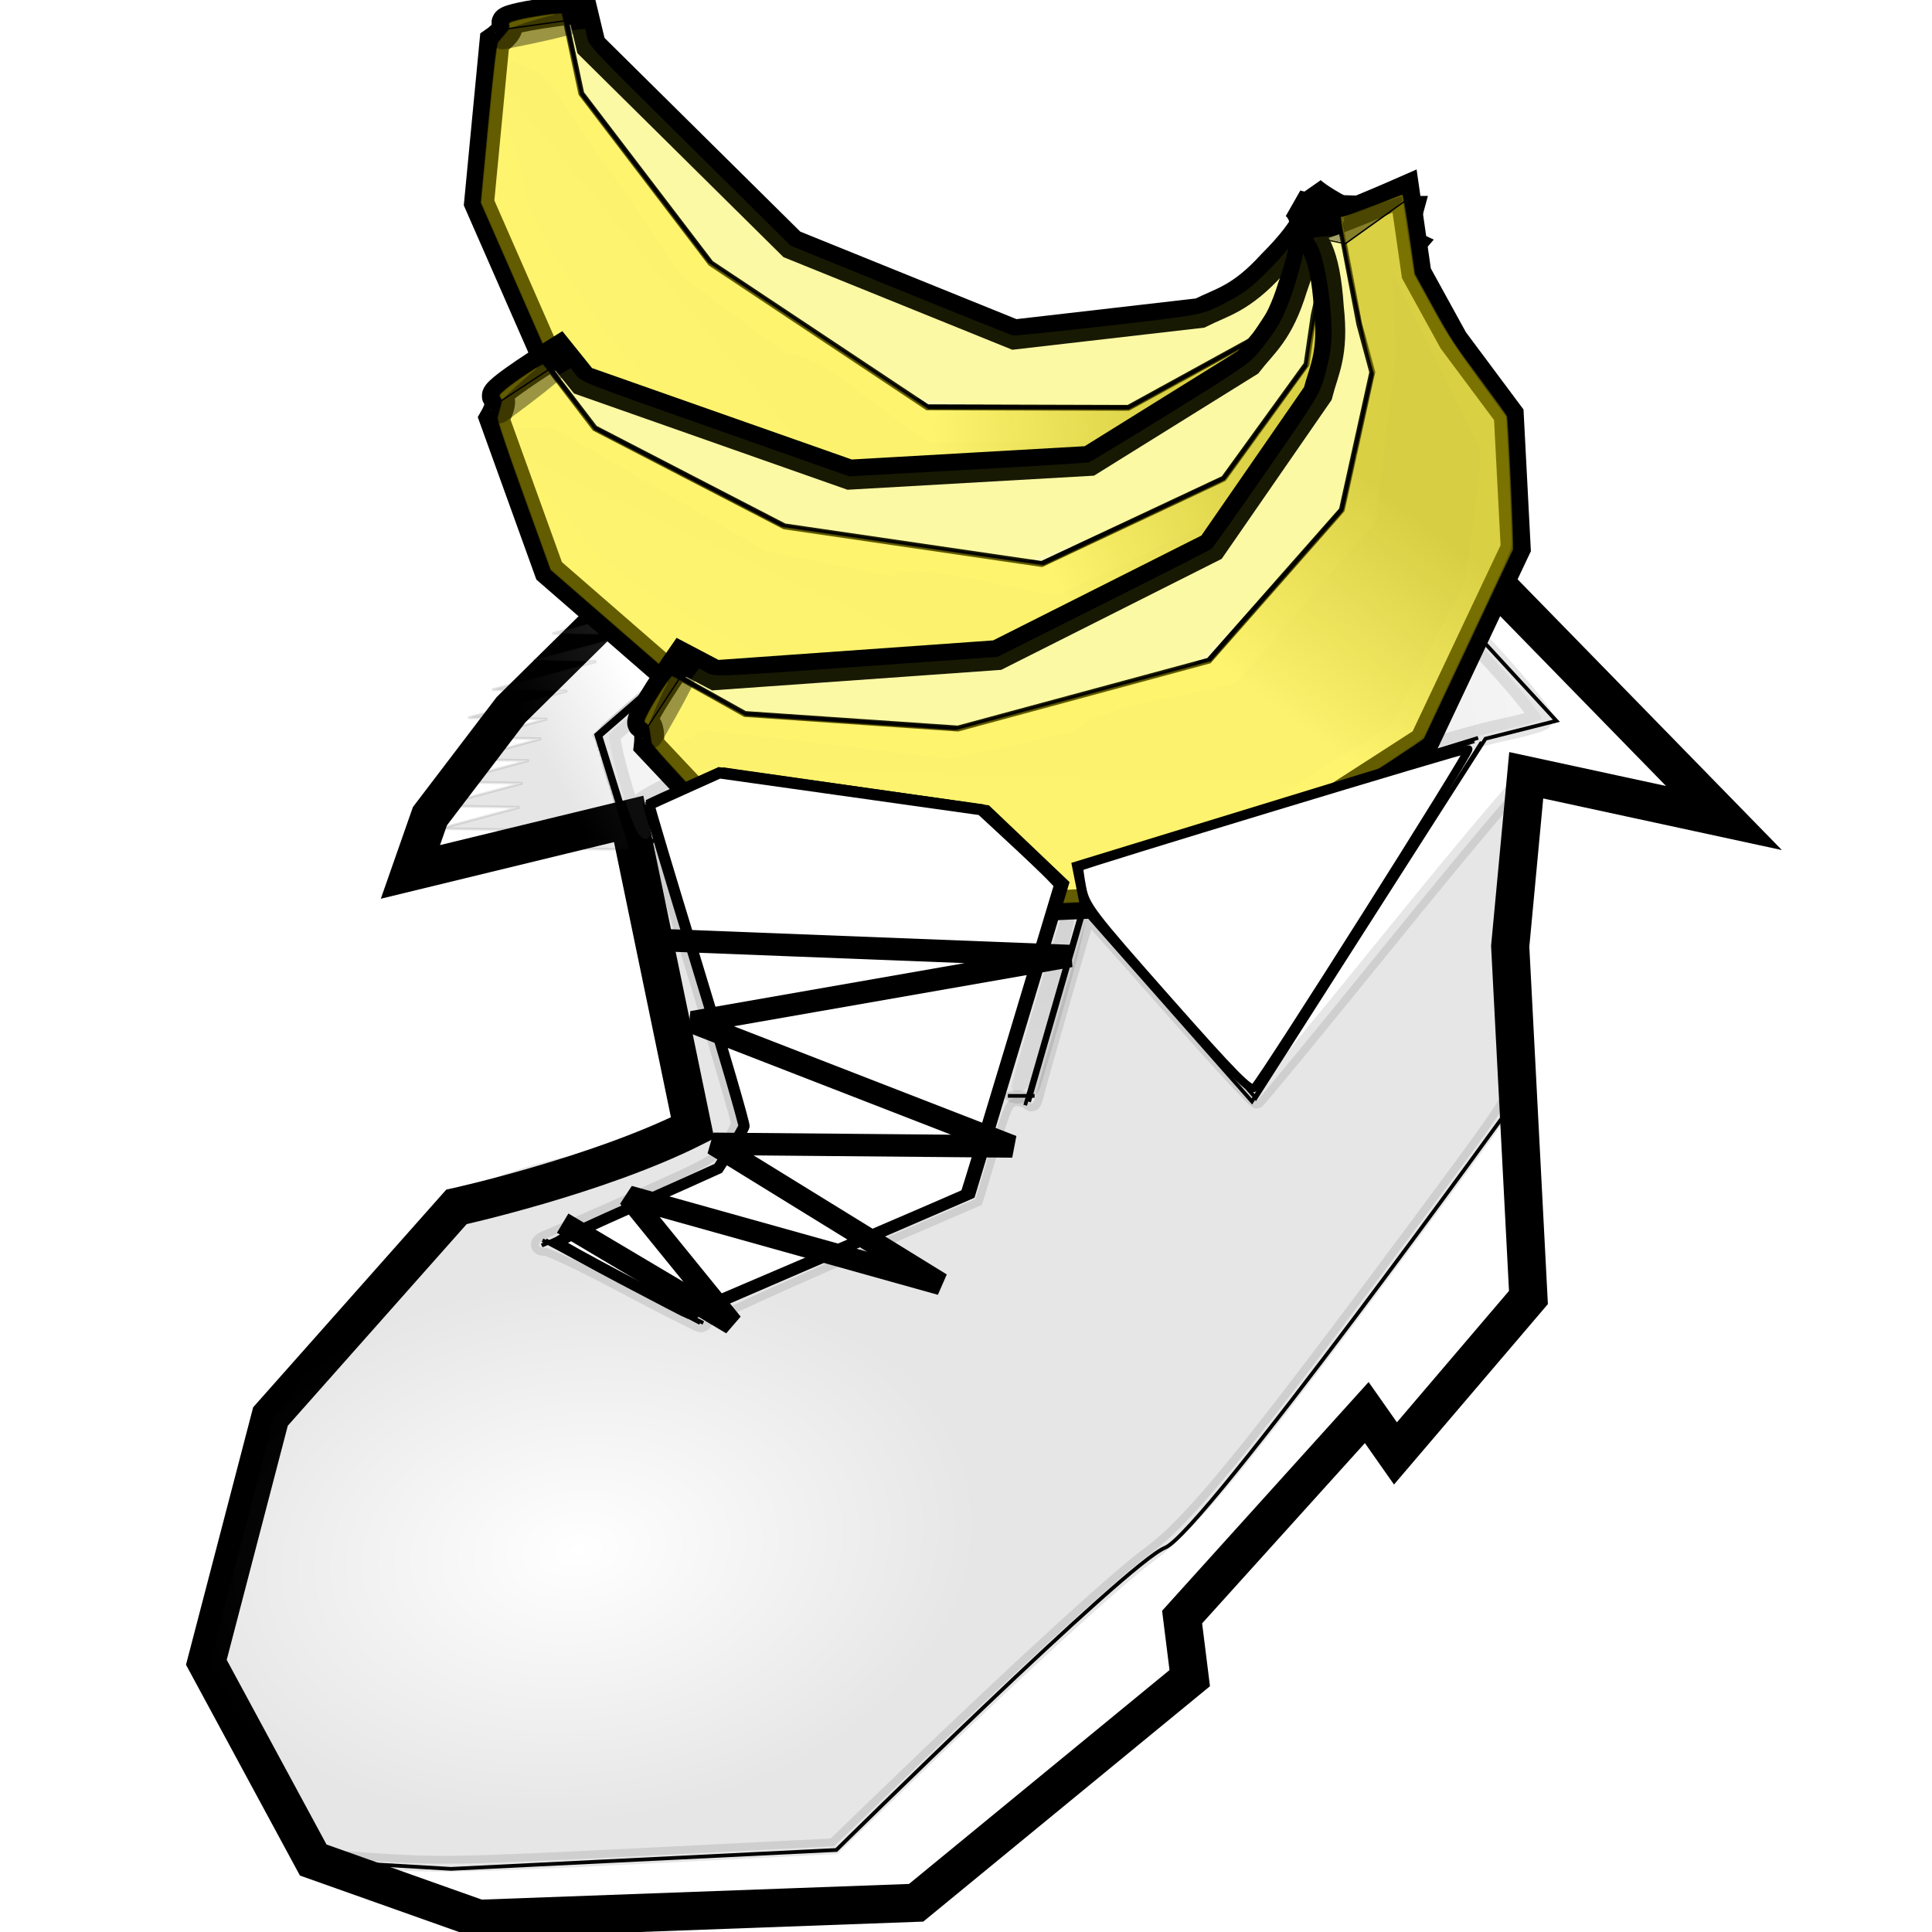 <?xml version="1.0" encoding="UTF-8" standalone="no"?>
<!-- Created with Inkscape (http://www.inkscape.org/) -->

<svg
   xmlns:dc="http://purl.org/dc/elements/1.1/"
   xmlns:cc="http://creativecommons.org/ns#"
   xmlns:rdf="http://www.w3.org/1999/02/22-rdf-syntax-ns#"
   xmlns:svg="http://www.w3.org/2000/svg"
   xmlns="http://www.w3.org/2000/svg"
   xmlns:xlink="http://www.w3.org/1999/xlink"
   xmlns:sodipodi="http://sodipodi.sourceforge.net/DTD/sodipodi-0.dtd"
   xmlns:inkscape="http://www.inkscape.org/namespaces/inkscape"
   width="516.5"
   height="516.503"
   id="svg1901"
   sodipodi:version="0.32"
   inkscape:version="0.48.4 r9939"
   sodipodi:docname="Uusi asiakirja 1"
   version="1.1"
   inkscape:export-filename="C:\Users\Samuli\Desktop\potku_logo_icon_16.png"
   inkscape:export-xdpi="2.7879794"
   inkscape:export-ydpi="2.7879794">
  <defs
     id="defs1903">
    <linearGradient
       gradientUnits="userSpaceOnUse"
       y2="403.738"
       x2="297.257"
       y1="305.167"
       x1="576.954"
       id="linearGradient3949-1"
       xlink:href="#linearGradient3943-4"
       inkscape:collect="always" />
    <linearGradient
       id="linearGradient3843-2">
      <stop
         id="stop3845-60"
         offset="0"
         style="stop-color:#cdc104;stop-opacity:1;" />
      <stop
         id="stop3847-5"
         offset="1"
         style="stop-color:#cdc104;stop-opacity:0;" />
    </linearGradient>
    <linearGradient
       id="linearGradient3893-4">
      <stop
         id="stop3895-6"
         offset="0"
         style="stop-color:#000000;stop-opacity:1;" />
      <stop
         style="stop-color:#000000;stop-opacity:0.498;"
         offset="0.5"
         id="stop3901-79" />
      <stop
         id="stop3897-3"
         offset="1"
         style="stop-color:#000000;stop-opacity:0;" />
    </linearGradient>
    <linearGradient
       id="linearGradient3943-4"
       inkscape:collect="always">
      <stop
         id="stop3945-7"
         offset="0"
         style="stop-color:#6e6701;stop-opacity:1;" />
      <stop
         id="stop3947-8"
         offset="1"
         style="stop-color:#6e6701;stop-opacity:0;" />
    </linearGradient>
    <linearGradient
       id="linearGradient3826-81">
      <stop
         id="stop3828-6"
         offset="0"
         style="stop-color:#000000;stop-opacity:1;" />
      <stop
         id="stop3830-38"
         offset="1"
         style="stop-color:#000000;stop-opacity:0;" />
    </linearGradient>
    <linearGradient
       id="linearGradient5280-76">
      <stop
         style="stop-color:#000000;stop-opacity:1;"
         offset="0"
         id="stop5282-1" />
      <stop
         style="stop-color:#000000;stop-opacity:0;"
         offset="1"
         id="stop5284-7" />
    </linearGradient>
    <linearGradient
       id="linearGradient5280-8-2">
      <stop
         style="stop-color:#000000;stop-opacity:1;"
         offset="0"
         id="stop5282-2-3" />
      <stop
         style="stop-color:#000000;stop-opacity:0;"
         offset="1"
         id="stop5284-4-7" />
    </linearGradient>
    <linearGradient
       id="linearGradient5280-7-8">
      <stop
         style="stop-color:#000000;stop-opacity:1;"
         offset="0"
         id="stop5282-8-5" />
      <stop
         style="stop-color:#000000;stop-opacity:0;"
         offset="1"
         id="stop5284-2-8" />
    </linearGradient>
    <linearGradient
       spreadMethod="pad"
       gradientUnits="userSpaceOnUse"
       y2="668.91"
       x2="422.64"
       y1="491.123"
       x1="475.168"
       id="linearGradient3818-98-5"
       xlink:href="#linearGradient5280-87-7"
       inkscape:collect="always" />
    <linearGradient
       gradientUnits="userSpaceOnUse"
       y2="403.738"
       x2="297.257"
       y1="305.167"
       x1="576.954"
       id="linearGradient3949-8-8"
       xlink:href="#linearGradient3943-8-4"
       inkscape:collect="always" />
    <filter
       id="filter3919-4-73"
       inkscape:collect="always"
       color-interpolation-filters="sRGB">
      <feGaussianBlur
         id="feGaussianBlur3921-6-3"
         stdDeviation="7.099"
         inkscape:collect="always" />
    </filter>
    <linearGradient
       gradientUnits="userSpaceOnUse"
       y2="520.012"
       x2="485.883"
       y1="414.956"
       x1="621.244"
       id="linearGradient3857-6-10"
       xlink:href="#linearGradient3851-5-2"
       inkscape:collect="always" />
    <linearGradient
       id="linearGradient3843-1-8">
      <stop
         id="stop3845-4-1"
         offset="0"
         style="stop-color:#cdc104;stop-opacity:1;" />
      <stop
         id="stop3847-8-09"
         offset="1"
         style="stop-color:#cdc104;stop-opacity:0;" />
    </linearGradient>
    <linearGradient
       id="linearGradient3851-5-2"
       inkscape:collect="always">
      <stop
         id="stop3853-5-4"
         offset="0"
         style="stop-color:#a09703;stop-opacity:1;" />
      <stop
         id="stop3855-2-91"
         offset="1"
         style="stop-color:#a09703;stop-opacity:0;" />
    </linearGradient>
    <linearGradient
       id="linearGradient3893-0-5">
      <stop
         id="stop3895-0-7"
         offset="0"
         style="stop-color:#000000;stop-opacity:1;" />
      <stop
         style="stop-color:#000000;stop-opacity:0.498;"
         offset="0.5"
         id="stop3901-7-3" />
      <stop
         id="stop3897-2-3"
         offset="1"
         style="stop-color:#000000;stop-opacity:0;" />
    </linearGradient>
    <linearGradient
       id="linearGradient3943-8-4"
       inkscape:collect="always">
      <stop
         id="stop3945-9-2"
         offset="0"
         style="stop-color:#6e6701;stop-opacity:1;" />
      <stop
         id="stop3947-0-2"
         offset="1"
         style="stop-color:#6e6701;stop-opacity:0;" />
    </linearGradient>
    <linearGradient
       id="linearGradient3826-0-01">
      <stop
         id="stop3828-9-2"
         offset="0"
         style="stop-color:#000000;stop-opacity:1;" />
      <stop
         id="stop3830-5-7"
         offset="1"
         style="stop-color:#000000;stop-opacity:0;" />
    </linearGradient>
    <linearGradient
       id="linearGradient5280-87-7">
      <stop
         style="stop-color:#000000;stop-opacity:1;"
         offset="0"
         id="stop5282-81-0" />
      <stop
         style="stop-color:#000000;stop-opacity:0;"
         offset="1"
         id="stop5284-6-24" />
    </linearGradient>
    <linearGradient
       gradientUnits="userSpaceOnUse"
       y2="520.012"
       x2="485.883"
       y1="414.956"
       x1="621.244"
       id="linearGradient3857-6-1-1"
       xlink:href="#linearGradient3851-5-5-0"
       inkscape:collect="always" />
    <linearGradient
       id="linearGradient3851-5-5-0"
       inkscape:collect="always">
      <stop
         id="stop3853-5-5-3"
         offset="0"
         style="stop-color:#a09703;stop-opacity:1;" />
      <stop
         id="stop3855-2-8-7"
         offset="1"
         style="stop-color:#a09703;stop-opacity:0;" />
    </linearGradient>
    <linearGradient
       spreadMethod="pad"
       gradientUnits="userSpaceOnUse"
       y2="668.91"
       x2="422.64"
       y1="491.123"
       x1="475.168"
       id="linearGradient3818-98-4-3"
       xlink:href="#linearGradient5280-87-0-9"
       inkscape:collect="always" />
    <linearGradient
       id="linearGradient5280-87-0-9">
      <stop
         style="stop-color:#000000;stop-opacity:1;"
         offset="0"
         id="stop5282-81-5-5" />
      <stop
         style="stop-color:#000000;stop-opacity:0;"
         offset="1"
         id="stop5284-6-4-9" />
    </linearGradient>
    <filter
       color-interpolation-filters="sRGB"
       id="filter3919-4-7-7"
       inkscape:collect="always">
      <feGaussianBlur
         id="feGaussianBlur3921-6-2-2"
         stdDeviation="7.099"
         inkscape:collect="always" />
    </filter>
    <linearGradient
       gradientUnits="userSpaceOnUse"
       y2="520.012"
       x2="485.883"
       y1="414.956"
       x1="621.244"
       id="linearGradient3857-6-8-0"
       xlink:href="#linearGradient3851-5-3-2"
       inkscape:collect="always" />
    <linearGradient
       id="linearGradient3851-5-3-2"
       inkscape:collect="always">
      <stop
         id="stop3853-5-6-8"
         offset="0"
         style="stop-color:#a09703;stop-opacity:1;" />
      <stop
         id="stop3855-2-4-6"
         offset="1"
         style="stop-color:#a09703;stop-opacity:0;" />
    </linearGradient>
    <linearGradient
       spreadMethod="pad"
       gradientUnits="userSpaceOnUse"
       y2="668.91"
       x2="422.64"
       y1="491.123"
       x1="475.168"
       id="linearGradient3818-98-41-7"
       xlink:href="#linearGradient5280-87-9-0"
       inkscape:collect="always" />
    <linearGradient
       id="linearGradient5280-87-9-0">
      <stop
         style="stop-color:#000000;stop-opacity:1;"
         offset="0"
         id="stop5282-81-55-8" />
      <stop
         style="stop-color:#000000;stop-opacity:0;"
         offset="1"
         id="stop5284-6-7-1" />
    </linearGradient>
    <filter
       color-interpolation-filters="sRGB"
       id="filter3919-4-4-8"
       inkscape:collect="always">
      <feGaussianBlur
         id="feGaussianBlur3921-6-7-3"
         stdDeviation="7.099"
         inkscape:collect="always" />
    </filter>
    <linearGradient
       id="linearGradient4120-7"
       inkscape:collect="always">
      <stop
         id="stop4122-2"
         offset="0"
         style="stop-color:#000000;stop-opacity:1;" />
      <stop
         id="stop4124-7"
         offset="1"
         style="stop-color:#939393;stop-opacity:1" />
    </linearGradient>
    <radialGradient
       gradientUnits="userSpaceOnUse"
       gradientTransform="matrix(0.926,-0.377,0.274,0.672,-567.976,581.362)"
       r="127.701"
       fy="436.386"
       fx="319.48"
       cy="436.386"
       cx="319.48"
       id="radialGradient4126-0"
       xlink:href="#linearGradient4120-7"
       inkscape:collect="always" />
    <linearGradient
       id="linearGradient4088-9"
       inkscape:collect="always">
      <stop
         id="stop4090-85"
         offset="0"
         style="stop-color:#000000;stop-opacity:1;" />
      <stop
         id="stop4092-66"
         offset="1"
         style="stop-color:#fdfdfd;stop-opacity:1" />
    </linearGradient>
    <linearGradient
       gradientUnits="userSpaceOnUse"
       y2="406.648"
       x2="204.286"
       y1="421.648"
       x1="177.143"
       id="linearGradient4094-46"
       xlink:href="#linearGradient4088-9"
       inkscape:collect="always"
       gradientTransform="translate(-472,317.857)" />
    <linearGradient
       id="linearGradient4068-3"
       inkscape:collect="always">
      <stop
         id="stop4070-9"
         offset="0"
         style="stop-color:#ffffff;stop-opacity:1;" />
      <stop
         id="stop4072-4"
         offset="1"
         style="stop-color:#000000;stop-opacity:1" />
    </linearGradient>
    <radialGradient
       gradientUnits="userSpaceOnUse"
       gradientTransform="matrix(0.602,-0.075,0.051,0.408,-429.299,698.656)"
       r="177.254"
       fy="653.911"
       fx="183.63"
       cy="653.911"
       cx="183.63"
       id="radialGradient4078-8"
       xlink:href="#linearGradient4068-3"
       inkscape:collect="always" />
    <linearGradient
       id="linearGradient4030-7"
       inkscape:collect="always">
      <stop
         id="stop4032-8"
         offset="0"
         style="stop-color:#ffffff;stop-opacity:1;" />
      <stop
         id="stop4034-5"
         offset="1"
         style="stop-color:#ffffff;stop-opacity:0;" />
    </linearGradient>
    <linearGradient
       gradientUnits="userSpaceOnUse"
       y2="470.219"
       x2="240.714"
       y1="549.505"
       x1="215.714"
       id="linearGradient4036-22"
       xlink:href="#linearGradient4030-7"
       inkscape:collect="always"
       gradientTransform="translate(-472,317.857)" />
    <linearGradient
       gradientUnits="userSpaceOnUse"
       y2="403.738"
       x2="297.257"
       y1="305.167"
       x1="576.954"
       id="linearGradient3949-5"
       xlink:href="#linearGradient3943-1"
       inkscape:collect="always" />
    <linearGradient
       id="linearGradient3843-07">
      <stop
         id="stop3845-6"
         offset="0"
         style="stop-color:#cdc104;stop-opacity:1;" />
      <stop
         id="stop3847-7"
         offset="1"
         style="stop-color:#cdc104;stop-opacity:0;" />
    </linearGradient>
    <linearGradient
       id="linearGradient3893-8">
      <stop
         id="stop3895-3"
         offset="0"
         style="stop-color:#000000;stop-opacity:1;" />
      <stop
         style="stop-color:#000000;stop-opacity:0.498;"
         offset="0.5"
         id="stop3901-6" />
      <stop
         id="stop3897-44"
         offset="1"
         style="stop-color:#000000;stop-opacity:0;" />
    </linearGradient>
    <linearGradient
       id="linearGradient3943-1"
       inkscape:collect="always">
      <stop
         id="stop3945-95"
         offset="0"
         style="stop-color:#6e6701;stop-opacity:1;" />
      <stop
         id="stop3947-5"
         offset="1"
         style="stop-color:#6e6701;stop-opacity:0;" />
    </linearGradient>
    <linearGradient
       id="linearGradient3826-7">
      <stop
         id="stop3828-4"
         offset="0"
         style="stop-color:#000000;stop-opacity:1;" />
      <stop
         id="stop3830-7"
         offset="1"
         style="stop-color:#000000;stop-opacity:0;" />
    </linearGradient>
    <linearGradient
       id="linearGradient5280-3">
      <stop
         style="stop-color:#000000;stop-opacity:1;"
         offset="0"
         id="stop5282-4" />
      <stop
         style="stop-color:#000000;stop-opacity:0;"
         offset="1"
         id="stop5284-0" />
    </linearGradient>
    <linearGradient
       id="linearGradient5280-8-8">
      <stop
         style="stop-color:#000000;stop-opacity:1;"
         offset="0"
         id="stop5282-2-8" />
      <stop
         style="stop-color:#000000;stop-opacity:0;"
         offset="1"
         id="stop5284-4-15" />
    </linearGradient>
    <linearGradient
       id="linearGradient5280-7-2">
      <stop
         style="stop-color:#000000;stop-opacity:1;"
         offset="0"
         id="stop5282-8-3" />
      <stop
         style="stop-color:#000000;stop-opacity:0;"
         offset="1"
         id="stop5284-2-2" />
    </linearGradient>
    <linearGradient
       spreadMethod="pad"
       gradientUnits="userSpaceOnUse"
       y2="668.91"
       x2="422.64"
       y1="491.123"
       x1="475.168"
       id="linearGradient3818-98-46"
       xlink:href="#linearGradient5280-87-4"
       inkscape:collect="always" />
    <linearGradient
       gradientUnits="userSpaceOnUse"
       y2="403.738"
       x2="297.257"
       y1="305.167"
       x1="576.954"
       id="linearGradient3949-8-6"
       xlink:href="#linearGradient3943-8-5"
       inkscape:collect="always" />
    <linearGradient
       gradientUnits="userSpaceOnUse"
       y2="520.012"
       x2="485.883"
       y1="414.956"
       x1="621.244"
       id="linearGradient3857-6-6"
       xlink:href="#linearGradient3851-5-4"
       inkscape:collect="always" />
    <linearGradient
       id="linearGradient3843-1-2">
      <stop
         id="stop3845-4-9"
         offset="0"
         style="stop-color:#cdc104;stop-opacity:1;" />
      <stop
         id="stop3847-8-0"
         offset="1"
         style="stop-color:#cdc104;stop-opacity:0;" />
    </linearGradient>
    <linearGradient
       id="linearGradient3851-5-4"
       inkscape:collect="always">
      <stop
         id="stop3853-5-9"
         offset="0"
         style="stop-color:#a09703;stop-opacity:1;" />
      <stop
         id="stop3855-2-3"
         offset="1"
         style="stop-color:#a09703;stop-opacity:0;" />
    </linearGradient>
    <linearGradient
       id="linearGradient3893-0-1">
      <stop
         id="stop3895-0-1"
         offset="0"
         style="stop-color:#000000;stop-opacity:1;" />
      <stop
         style="stop-color:#000000;stop-opacity:0.498;"
         offset="0.5"
         id="stop3901-7-9" />
      <stop
         id="stop3897-2-9"
         offset="1"
         style="stop-color:#000000;stop-opacity:0;" />
    </linearGradient>
    <linearGradient
       id="linearGradient3943-8-5"
       inkscape:collect="always">
      <stop
         id="stop3945-9-5"
         offset="0"
         style="stop-color:#6e6701;stop-opacity:1;" />
      <stop
         id="stop3947-0-5"
         offset="1"
         style="stop-color:#6e6701;stop-opacity:0;" />
    </linearGradient>
    <linearGradient
       id="linearGradient3826-0-6">
      <stop
         id="stop3828-9-0"
         offset="0"
         style="stop-color:#000000;stop-opacity:1;" />
      <stop
         id="stop3830-5-59"
         offset="1"
         style="stop-color:#000000;stop-opacity:0;" />
    </linearGradient>
    <linearGradient
       id="linearGradient5280-87-4">
      <stop
         style="stop-color:#000000;stop-opacity:1;"
         offset="0"
         id="stop5282-81-6" />
      <stop
         style="stop-color:#000000;stop-opacity:0;"
         offset="1"
         id="stop5284-6-3" />
    </linearGradient>
    <linearGradient
       gradientUnits="userSpaceOnUse"
       y2="520.012"
       x2="485.883"
       y1="414.956"
       x1="621.244"
       id="linearGradient3857-6-1-4"
       xlink:href="#linearGradient3851-5-5-9"
       inkscape:collect="always" />
    <linearGradient
       id="linearGradient3851-5-5-9"
       inkscape:collect="always">
      <stop
         id="stop3853-5-5-05"
         offset="0"
         style="stop-color:#a09703;stop-opacity:1;" />
      <stop
         id="stop3855-2-8-3"
         offset="1"
         style="stop-color:#a09703;stop-opacity:0;" />
    </linearGradient>
    <linearGradient
       spreadMethod="pad"
       gradientUnits="userSpaceOnUse"
       y2="668.91"
       x2="422.64"
       y1="491.123"
       x1="475.168"
       id="linearGradient3818-98-4-9"
       xlink:href="#linearGradient5280-87-0-1"
       inkscape:collect="always" />
    <linearGradient
       id="linearGradient5280-87-0-1">
      <stop
         style="stop-color:#000000;stop-opacity:1;"
         offset="0"
         id="stop5282-81-5-2" />
      <stop
         style="stop-color:#000000;stop-opacity:0;"
         offset="1"
         id="stop5284-6-4-88" />
    </linearGradient>
    <linearGradient
       gradientUnits="userSpaceOnUse"
       y2="520.012"
       x2="485.883"
       y1="414.956"
       x1="621.244"
       id="linearGradient3857-6-8-1"
       xlink:href="#linearGradient3851-5-3-8"
       inkscape:collect="always" />
    <linearGradient
       id="linearGradient3851-5-3-8"
       inkscape:collect="always">
      <stop
         id="stop3853-5-6-6"
         offset="0"
         style="stop-color:#a09703;stop-opacity:1;" />
      <stop
         id="stop3855-2-4-0"
         offset="1"
         style="stop-color:#a09703;stop-opacity:0;" />
    </linearGradient>
    <linearGradient
       spreadMethod="pad"
       gradientUnits="userSpaceOnUse"
       y2="668.91"
       x2="422.64"
       y1="491.123"
       x1="475.168"
       id="linearGradient3818-98-41-24"
       xlink:href="#linearGradient5280-87-9-9"
       inkscape:collect="always" />
    <linearGradient
       id="linearGradient5280-87-9-9">
      <stop
         style="stop-color:#000000;stop-opacity:1;"
         offset="0"
         id="stop5282-81-55-0" />
      <stop
         style="stop-color:#000000;stop-opacity:0;"
         offset="1"
         id="stop5284-6-7-2" />
    </linearGradient>
    <linearGradient
       inkscape:collect="always"
       id="linearGradient4120-9">
      <stop
         style="stop-color:#000000;stop-opacity:1;"
         offset="0"
         id="stop4122-9" />
      <stop
         style="stop-color:#939393;stop-opacity:1"
         offset="1"
         id="stop4124-8" />
    </linearGradient>
    <linearGradient
       inkscape:collect="always"
       id="linearGradient4088-3">
      <stop
         style="stop-color:#000000;stop-opacity:1;"
         offset="0"
         id="stop4090-8" />
      <stop
         style="stop-color:#fdfdfd;stop-opacity:1"
         offset="1"
         id="stop4092-6" />
    </linearGradient>
    <linearGradient
       inkscape:collect="always"
       id="linearGradient4068-9">
      <stop
         style="stop-color:#ffffff;stop-opacity:1;"
         offset="0"
         id="stop4070-8" />
      <stop
         style="stop-color:#000000;stop-opacity:1"
         offset="1"
         id="stop4072-6" />
    </linearGradient>
    <linearGradient
       inkscape:collect="always"
       id="linearGradient4030-6">
      <stop
         style="stop-color:#ffffff;stop-opacity:1;"
         offset="0"
         id="stop4032-2" />
      <stop
         style="stop-color:#ffffff;stop-opacity:0;"
         offset="1"
         id="stop4034-3" />
    </linearGradient>
    <linearGradient
       id="linearGradient5280-87-9-8">
      <stop
         id="stop5282-81-55-2"
         offset="0"
         style="stop-color:#000000;stop-opacity:1;" />
      <stop
         id="stop5284-6-7-6"
         offset="1"
         style="stop-color:#000000;stop-opacity:0;" />
    </linearGradient>
    <linearGradient
       inkscape:collect="always"
       xlink:href="#linearGradient5280-87-9-8"
       id="linearGradient3818-98-41-2"
       x1="475.168"
       y1="491.123"
       x2="422.64"
       y2="668.91"
       gradientUnits="userSpaceOnUse"
       spreadMethod="pad" />
    <linearGradient
       inkscape:collect="always"
       id="linearGradient3851-5-3-7">
      <stop
         style="stop-color:#a09703;stop-opacity:1;"
         offset="0"
         id="stop3853-5-6-5" />
      <stop
         style="stop-color:#a09703;stop-opacity:0;"
         offset="1"
         id="stop3855-2-4-7" />
    </linearGradient>
    <linearGradient
       inkscape:collect="always"
       xlink:href="#linearGradient3851-5-3-7"
       id="linearGradient3857-6-8-8"
       x1="621.244"
       y1="414.956"
       x2="485.883"
       y2="520.012"
       gradientUnits="userSpaceOnUse" />
    <linearGradient
       id="linearGradient5280-87-0-2">
      <stop
         id="stop5282-81-5-7"
         offset="0"
         style="stop-color:#000000;stop-opacity:1;" />
      <stop
         id="stop5284-6-4-8"
         offset="1"
         style="stop-color:#000000;stop-opacity:0;" />
    </linearGradient>
    <linearGradient
       inkscape:collect="always"
       xlink:href="#linearGradient5280-87-0-2"
       id="linearGradient3818-98-4-0"
       x1="475.168"
       y1="491.123"
       x2="422.64"
       y2="668.91"
       gradientUnits="userSpaceOnUse"
       spreadMethod="pad" />
    <linearGradient
       inkscape:collect="always"
       id="linearGradient3851-5-5-2">
      <stop
         style="stop-color:#a09703;stop-opacity:1;"
         offset="0"
         id="stop3853-5-5-0" />
      <stop
         style="stop-color:#a09703;stop-opacity:0;"
         offset="1"
         id="stop3855-2-8-8" />
    </linearGradient>
    <linearGradient
       inkscape:collect="always"
       xlink:href="#linearGradient3851-5-5-2"
       id="linearGradient3857-6-1-9"
       x1="621.244"
       y1="414.956"
       x2="485.883"
       y2="520.012"
       gradientUnits="userSpaceOnUse" />
    <linearGradient
       id="linearGradient5280-87-2">
      <stop
         id="stop5282-81-8"
         offset="0"
         style="stop-color:#000000;stop-opacity:1;" />
      <stop
         id="stop5284-6-2"
         offset="1"
         style="stop-color:#000000;stop-opacity:0;" />
    </linearGradient>
    <linearGradient
       id="linearGradient3826-0-0">
      <stop
         style="stop-color:#000000;stop-opacity:1;"
         offset="0"
         id="stop3828-9-5" />
      <stop
         style="stop-color:#000000;stop-opacity:0;"
         offset="1"
         id="stop3830-5-5" />
    </linearGradient>
    <linearGradient
       inkscape:collect="always"
       id="linearGradient3943-8-2">
      <stop
         style="stop-color:#6e6701;stop-opacity:1;"
         offset="0"
         id="stop3945-9-7" />
      <stop
         style="stop-color:#6e6701;stop-opacity:0;"
         offset="1"
         id="stop3947-0-6" />
    </linearGradient>
    <linearGradient
       id="linearGradient3893-0-7">
      <stop
         style="stop-color:#000000;stop-opacity:1;"
         offset="0"
         id="stop3895-0-8" />
      <stop
         id="stop3901-7-7"
         offset="0.5"
         style="stop-color:#000000;stop-opacity:0.498;" />
      <stop
         style="stop-color:#000000;stop-opacity:0;"
         offset="1"
         id="stop3897-2-8" />
    </linearGradient>
    <linearGradient
       inkscape:collect="always"
       id="linearGradient3851-5-1">
      <stop
         style="stop-color:#a09703;stop-opacity:1;"
         offset="0"
         id="stop3853-5-60" />
      <stop
         style="stop-color:#a09703;stop-opacity:0;"
         offset="1"
         id="stop3855-2-9" />
    </linearGradient>
    <linearGradient
       id="linearGradient3843-1-5">
      <stop
         style="stop-color:#cdc104;stop-opacity:1;"
         offset="0"
         id="stop3845-4-8" />
      <stop
         style="stop-color:#cdc104;stop-opacity:0;"
         offset="1"
         id="stop3847-8-9" />
    </linearGradient>
    <linearGradient
       inkscape:collect="always"
       xlink:href="#linearGradient3851-5-1"
       id="linearGradient3857-6-0"
       x1="621.244"
       y1="414.956"
       x2="485.883"
       y2="520.012"
       gradientUnits="userSpaceOnUse" />
    <linearGradient
       inkscape:collect="always"
       xlink:href="#linearGradient3943-8-2"
       id="linearGradient3949-8-0"
       x1="576.954"
       y1="305.167"
       x2="297.257"
       y2="403.738"
       gradientUnits="userSpaceOnUse" />
    <linearGradient
       inkscape:collect="always"
       xlink:href="#linearGradient5280-87-2"
       id="linearGradient3818-98-0"
       x1="475.168"
       y1="491.123"
       x2="422.64"
       y2="668.91"
       gradientUnits="userSpaceOnUse"
       spreadMethod="pad" />
    <linearGradient
       id="linearGradient5280-7-7">
      <stop
         id="stop5282-8-2"
         offset="0"
         style="stop-color:#000000;stop-opacity:1;" />
      <stop
         id="stop5284-2-5"
         offset="1"
         style="stop-color:#000000;stop-opacity:0;" />
    </linearGradient>
    <linearGradient
       id="linearGradient5280-8-5">
      <stop
         id="stop5282-2-2"
         offset="0"
         style="stop-color:#000000;stop-opacity:1;" />
      <stop
         id="stop5284-4-1"
         offset="1"
         style="stop-color:#000000;stop-opacity:0;" />
    </linearGradient>
    <linearGradient
       id="linearGradient5280-4">
      <stop
         id="stop5282-86"
         offset="0"
         style="stop-color:#000000;stop-opacity:1;" />
      <stop
         id="stop5284-46"
         offset="1"
         style="stop-color:#000000;stop-opacity:0;" />
    </linearGradient>
    <linearGradient
       id="linearGradient3826-8">
      <stop
         style="stop-color:#000000;stop-opacity:1;"
         offset="0"
         id="stop3828-98" />
      <stop
         style="stop-color:#000000;stop-opacity:0;"
         offset="1"
         id="stop3830-3" />
    </linearGradient>
    <linearGradient
       inkscape:collect="always"
       id="linearGradient3943-5">
      <stop
         style="stop-color:#6e6701;stop-opacity:1;"
         offset="0"
         id="stop3945-5" />
      <stop
         style="stop-color:#6e6701;stop-opacity:0;"
         offset="1"
         id="stop3947-1" />
    </linearGradient>
    <linearGradient
       id="linearGradient3893-5">
      <stop
         style="stop-color:#000000;stop-opacity:1;"
         offset="0"
         id="stop3895-5" />
      <stop
         id="stop3901-8"
         offset="0.5"
         style="stop-color:#000000;stop-opacity:0.498;" />
      <stop
         style="stop-color:#000000;stop-opacity:0;"
         offset="1"
         id="stop3897-4" />
    </linearGradient>
    <linearGradient
       id="linearGradient3843-0">
      <stop
         style="stop-color:#cdc104;stop-opacity:1;"
         offset="0"
         id="stop3845-5" />
      <stop
         style="stop-color:#cdc104;stop-opacity:0;"
         offset="1"
         id="stop3847-4" />
    </linearGradient>
    <linearGradient
       inkscape:collect="always"
       xlink:href="#linearGradient3943-5"
       id="linearGradient3949-7"
       x1="576.954"
       y1="305.167"
       x2="297.257"
       y2="403.738"
       gradientUnits="userSpaceOnUse" />
    <linearGradient
       inkscape:collect="always"
       xlink:href="#linearGradient4030-6"
       id="linearGradient4036-2"
       x1="215.714"
       y1="549.505"
       x2="240.714"
       y2="470.219"
       gradientUnits="userSpaceOnUse" />
    <radialGradient
       inkscape:collect="always"
       xlink:href="#linearGradient4068-9"
       id="radialGradient4078-1"
       cx="183.63"
       cy="653.911"
       fx="183.63"
       fy="653.911"
       r="177.254"
       gradientTransform="matrix(0.602,-0.075,0.051,0.408,42.701,380.799)"
       gradientUnits="userSpaceOnUse" />
    <linearGradient
       inkscape:collect="always"
       xlink:href="#linearGradient4088-3"
       id="linearGradient4094-4"
       x1="177.143"
       y1="421.648"
       x2="204.286"
       y2="406.648"
       gradientUnits="userSpaceOnUse" />
    <radialGradient
       inkscape:collect="always"
       xlink:href="#linearGradient4120-9"
       id="radialGradient4126-9"
       cx="319.48"
       cy="436.386"
       fx="319.48"
       fy="436.386"
       r="127.701"
       gradientTransform="matrix(0.926,-0.377,0.274,0.672,-95.976,263.505)"
       gradientUnits="userSpaceOnUse" />
    <linearGradient
       inkscape:collect="always"
       id="linearGradient4120">
      <stop
         style="stop-color:#000000;stop-opacity:1;"
         offset="0"
         id="stop4122" />
      <stop
         style="stop-color:#939393;stop-opacity:1"
         offset="1"
         id="stop4124" />
    </linearGradient>
    <linearGradient
       inkscape:collect="always"
       id="linearGradient4088">
      <stop
         style="stop-color:#000000;stop-opacity:1;"
         offset="0"
         id="stop4090" />
      <stop
         style="stop-color:#fdfdfd;stop-opacity:1"
         offset="1"
         id="stop4092" />
    </linearGradient>
    <linearGradient
       inkscape:collect="always"
       id="linearGradient4068">
      <stop
         style="stop-color:#ffffff;stop-opacity:1;"
         offset="0"
         id="stop4070" />
      <stop
         style="stop-color:#000000;stop-opacity:1"
         offset="1"
         id="stop4072" />
    </linearGradient>
    <linearGradient
       inkscape:collect="always"
       id="linearGradient4030">
      <stop
         style="stop-color:#ffffff;stop-opacity:1;"
         offset="0"
         id="stop4032" />
      <stop
         style="stop-color:#ffffff;stop-opacity:0;"
         offset="1"
         id="stop4034" />
    </linearGradient>
    <linearGradient
       id="linearGradient5280-87-9">
      <stop
         id="stop5282-81-55"
         offset="0"
         style="stop-color:#000000;stop-opacity:1;" />
      <stop
         id="stop5284-6-7"
         offset="1"
         style="stop-color:#000000;stop-opacity:0;" />
    </linearGradient>
    <linearGradient
       inkscape:collect="always"
       xlink:href="#linearGradient5280-87-9"
       id="linearGradient3818-98-41"
       x1="475.168"
       y1="491.123"
       x2="422.64"
       y2="668.91"
       gradientUnits="userSpaceOnUse"
       spreadMethod="pad" />
    <linearGradient
       inkscape:collect="always"
       id="linearGradient3851-5-3">
      <stop
         style="stop-color:#a09703;stop-opacity:1;"
         offset="0"
         id="stop3853-5-6" />
      <stop
         style="stop-color:#a09703;stop-opacity:0;"
         offset="1"
         id="stop3855-2-4" />
    </linearGradient>
    <linearGradient
       inkscape:collect="always"
       xlink:href="#linearGradient3851-5-3"
       id="linearGradient3857-6-8"
       x1="621.244"
       y1="414.956"
       x2="485.883"
       y2="520.012"
       gradientUnits="userSpaceOnUse" />
    <linearGradient
       id="linearGradient5280-87-0">
      <stop
         id="stop5282-81-5"
         offset="0"
         style="stop-color:#000000;stop-opacity:1;" />
      <stop
         id="stop5284-6-4"
         offset="1"
         style="stop-color:#000000;stop-opacity:0;" />
    </linearGradient>
    <linearGradient
       inkscape:collect="always"
       xlink:href="#linearGradient5280-87-0"
       id="linearGradient3818-98-4"
       x1="475.168"
       y1="491.123"
       x2="422.64"
       y2="668.91"
       gradientUnits="userSpaceOnUse"
       spreadMethod="pad" />
    <linearGradient
       inkscape:collect="always"
       id="linearGradient3851-5-5">
      <stop
         style="stop-color:#a09703;stop-opacity:1;"
         offset="0"
         id="stop3853-5-5" />
      <stop
         style="stop-color:#a09703;stop-opacity:0;"
         offset="1"
         id="stop3855-2-8" />
    </linearGradient>
    <linearGradient
       inkscape:collect="always"
       xlink:href="#linearGradient3851-5-5"
       id="linearGradient3857-6-1"
       x1="621.244"
       y1="414.956"
       x2="485.883"
       y2="520.012"
       gradientUnits="userSpaceOnUse" />
    <linearGradient
       id="linearGradient5280-87">
      <stop
         id="stop5282-81"
         offset="0"
         style="stop-color:#000000;stop-opacity:1;" />
      <stop
         id="stop5284-6"
         offset="1"
         style="stop-color:#000000;stop-opacity:0;" />
    </linearGradient>
    <linearGradient
       id="linearGradient3826-0">
      <stop
         style="stop-color:#000000;stop-opacity:1;"
         offset="0"
         id="stop3828-9" />
      <stop
         style="stop-color:#000000;stop-opacity:0;"
         offset="1"
         id="stop3830-5" />
    </linearGradient>
    <linearGradient
       inkscape:collect="always"
       id="linearGradient3943-8">
      <stop
         style="stop-color:#6e6701;stop-opacity:1;"
         offset="0"
         id="stop3945-9" />
      <stop
         style="stop-color:#6e6701;stop-opacity:0;"
         offset="1"
         id="stop3947-0" />
    </linearGradient>
    <linearGradient
       id="linearGradient3893-0">
      <stop
         style="stop-color:#000000;stop-opacity:1;"
         offset="0"
         id="stop3895-0" />
      <stop
         id="stop3901-7"
         offset="0.5"
         style="stop-color:#000000;stop-opacity:0.498;" />
      <stop
         style="stop-color:#000000;stop-opacity:0;"
         offset="1"
         id="stop3897-2" />
    </linearGradient>
    <linearGradient
       inkscape:collect="always"
       id="linearGradient3851-5">
      <stop
         style="stop-color:#a09703;stop-opacity:1;"
         offset="0"
         id="stop3853-5" />
      <stop
         style="stop-color:#a09703;stop-opacity:0;"
         offset="1"
         id="stop3855-2" />
    </linearGradient>
    <linearGradient
       id="linearGradient3843-1">
      <stop
         style="stop-color:#cdc104;stop-opacity:1;"
         offset="0"
         id="stop3845-4" />
      <stop
         style="stop-color:#cdc104;stop-opacity:0;"
         offset="1"
         id="stop3847-8" />
    </linearGradient>
    <linearGradient
       inkscape:collect="always"
       xlink:href="#linearGradient3851-5"
       id="linearGradient3857-6"
       x1="621.244"
       y1="414.956"
       x2="485.883"
       y2="520.012"
       gradientUnits="userSpaceOnUse" />
    <linearGradient
       inkscape:collect="always"
       xlink:href="#linearGradient3943-8"
       id="linearGradient3949-8"
       x1="576.954"
       y1="305.167"
       x2="297.257"
       y2="403.738"
       gradientUnits="userSpaceOnUse" />
    <linearGradient
       inkscape:collect="always"
       xlink:href="#linearGradient5280-87"
       id="linearGradient3818-98"
       x1="475.168"
       y1="491.123"
       x2="422.64"
       y2="668.91"
       gradientUnits="userSpaceOnUse"
       spreadMethod="pad" />
    <linearGradient
       id="linearGradient5280-7">
      <stop
         id="stop5282-8"
         offset="0"
         style="stop-color:#000000;stop-opacity:1;" />
      <stop
         id="stop5284-2"
         offset="1"
         style="stop-color:#000000;stop-opacity:0;" />
    </linearGradient>
    <linearGradient
       id="linearGradient5280-8">
      <stop
         id="stop5282-2"
         offset="0"
         style="stop-color:#000000;stop-opacity:1;" />
      <stop
         id="stop5284-4"
         offset="1"
         style="stop-color:#000000;stop-opacity:0;" />
    </linearGradient>
    <linearGradient
       id="linearGradient5280">
      <stop
         id="stop5282"
         offset="0"
         style="stop-color:#000000;stop-opacity:1;" />
      <stop
         id="stop5284"
         offset="1"
         style="stop-color:#000000;stop-opacity:0;" />
    </linearGradient>
    <linearGradient
       id="linearGradient3826">
      <stop
         style="stop-color:#000000;stop-opacity:1;"
         offset="0"
         id="stop3828" />
      <stop
         style="stop-color:#000000;stop-opacity:0;"
         offset="1"
         id="stop3830" />
    </linearGradient>
    <linearGradient
       inkscape:collect="always"
       id="linearGradient3943">
      <stop
         style="stop-color:#6e6701;stop-opacity:1;"
         offset="0"
         id="stop3945" />
      <stop
         style="stop-color:#6e6701;stop-opacity:0;"
         offset="1"
         id="stop3947" />
    </linearGradient>
    <linearGradient
       id="linearGradient3893">
      <stop
         style="stop-color:#000000;stop-opacity:1;"
         offset="0"
         id="stop3895" />
      <stop
         id="stop3901"
         offset="0.5"
         style="stop-color:#000000;stop-opacity:0.498;" />
      <stop
         style="stop-color:#000000;stop-opacity:0;"
         offset="1"
         id="stop3897" />
    </linearGradient>
    <linearGradient
       id="linearGradient3843">
      <stop
         style="stop-color:#cdc104;stop-opacity:1;"
         offset="0"
         id="stop3845" />
      <stop
         style="stop-color:#cdc104;stop-opacity:0;"
         offset="1"
         id="stop3847" />
    </linearGradient>
    <linearGradient
       inkscape:collect="always"
       xlink:href="#linearGradient3943"
       id="linearGradient3949"
       x1="576.954"
       y1="305.167"
       x2="297.257"
       y2="403.738"
       gradientUnits="userSpaceOnUse" />
    <linearGradient
       inkscape:collect="always"
       xlink:href="#linearGradient4030"
       id="linearGradient4036"
       x1="215.714"
       y1="549.505"
       x2="240.714"
       y2="470.219"
       gradientUnits="userSpaceOnUse" />
    <radialGradient
       inkscape:collect="always"
       xlink:href="#linearGradient4068"
       id="radialGradient4078"
       cx="183.63"
       cy="653.911"
       fx="183.63"
       fy="653.911"
       r="177.254"
       gradientTransform="matrix(0.602,-0.075,0.051,0.408,42.701,380.799)"
       gradientUnits="userSpaceOnUse" />
    <linearGradient
       inkscape:collect="always"
       xlink:href="#linearGradient4088"
       id="linearGradient4094"
       x1="177.143"
       y1="421.648"
       x2="204.286"
       y2="406.648"
       gradientUnits="userSpaceOnUse" />
    <radialGradient
       inkscape:collect="always"
       xlink:href="#linearGradient4120"
       id="radialGradient4126"
       cx="319.48"
       cy="436.386"
       fx="319.48"
       fy="436.386"
       r="127.701"
       gradientTransform="matrix(0.926,-0.377,0.274,0.672,-95.976,263.505)"
       gradientUnits="userSpaceOnUse" />
  </defs>
  <sodipodi:namedview
     id="base"
     pagecolor="#ffffff"
     bordercolor="#666666"
     borderopacity="1.0"
     inkscape:pageopacity="0.0"
     inkscape:pageshadow="2"
     inkscape:zoom="0.49497475"
     inkscape:cx="227.44156"
     inkscape:cy="319.29754"
     inkscape:document-units="px"
     inkscape:current-layer="layer1"
     inkscape:window-width="877"
     inkscape:window-height="739"
     inkscape:window-x="877"
     inkscape:window-y="240"
     showgrid="false"
     fit-margin-top="0"
     fit-margin-left="0"
     fit-margin-right="0"
     fit-margin-bottom="0"
     inkscape:window-maximized="0" />
  <g
     inkscape:label="Taso 1"
     inkscape:groupmode="layer"
     id="layer1"
     transform="translate(3.737,-371.183)">
    <g
       transform="translate(436.286,-166.063)"
       id="layer1-9"
       inkscape:label="Taso 1"
       inkscape:export-filename="C:\Users\Samuli\Desktop\potku_logo_icon.png"
       inkscape:export-xdpi="5.5759587"
       inkscape:export-ydpi="5.5759587">
      <path
         sodipodi:nodetypes="cccccccccccccccccccccccc"
         inkscape:connector-curvature="0"
         id="path2982-2"
         d="M -254.857,838.791 C -280.571,851.648 -318,859.898 -318,859.898 l -49.714,56.036 -17.143,65.714 28.571,52.857 44.286,15.714 116.898,-4.286 73.143,-60.054 -2.039,-16.328 49.361,-54.674 7.675,10.926 35.553,-41.686 -4.877,-93.897 4.286,-45.714 52.857,11.429 -58.571,-60 -72.857,-21.429 -102.857,1.429 -62.143,23.571 -27.857,27.5 -21.661,28.445 -5.215,14.892 58.347,-14.175 z"
         style="fill:#ffffff;fill-opacity:1;stroke:#000000;stroke-width:10.2;stroke-linecap:butt;stroke-linejoin:miter;stroke-miterlimit:4;stroke-opacity:1;stroke-dasharray:none" />
      <path
         sodipodi:nodetypes="csccc"
         inkscape:connector-curvature="0"
         id="path2986-6"
         d="m -34.604,830.798 c 0,0 -83.843,116.168 -93.944,120.208 -10.102,4.041 -87.883,80.812 -87.883,80.812 l -103.036,5.051 -34.345,-2.02"
         style="fill:none;stroke:#000000;stroke-width:1px;stroke-linecap:butt;stroke-linejoin:miter;stroke-opacity:1" />
      <path
         sodipodi:nodetypes="cccccc"
         inkscape:connector-curvature="0"
         id="path2988-4"
         d="m -164.914,831.808 15.152,-52.528 45.457,51.518 61.429,-96.076 18.937,-4.78 -40.839,-44.331"
         style="fill:none;stroke:#000000;stroke-width:1px;stroke-linecap:butt;stroke-linejoin:miter;stroke-opacity:1" />
      <path
         sodipodi:nodetypes="ccccccccc"
         inkscape:connector-curvature="0"
         id="path3210-7"
         d="m -295.223,870.194 47.477,-21.213 7.071,-11.112 -26.264,-85.863 20.203,-9.091 70.711,10.102 21.213,20.203 -25.254,83.843 -74.751,32.325"
         style="fill:none;stroke:#000000;stroke-width:1px;stroke-linecap:butt;stroke-linejoin:miter;stroke-opacity:1" />
      <path
         inkscape:connector-curvature="0"
         id="path3992-1"
         d="m -272.495,768.673 8.081,-7.576"
         style="fill:none;stroke:#000000;stroke-width:1px;stroke-linecap:butt;stroke-linejoin:miter;stroke-opacity:1" />
      <path
         inkscape:connector-curvature="0"
         id="path3994-3"
         d="M -294.143,868.791 -252,890.934"
         style="fill:none;stroke:#000000;stroke-width:1px;stroke-linecap:butt;stroke-linejoin:miter;stroke-opacity:1" />
      <path
         inkscape:connector-curvature="0"
         id="path3996-21"
         d="m -272.607,879.216 c -9.448,-4.986 -17.323,-9.343 -17.5,-9.684 -0.177,-0.341 5.785,-3.328 13.25,-6.639 7.464,-3.311 17.201,-7.657 21.637,-9.659 l 8.065,-3.639 3.293,-5.079 c 1.811,-2.794 3.425,-5.575 3.586,-6.18 0.161,-0.606 -5.541,-20.157 -12.672,-43.448 -7.131,-23.291 -12.856,-42.421 -12.723,-42.512 0.133,-0.091 4.421,-2.046 9.528,-4.344 l 9.286,-4.179 35,4.927 35,4.927 8.214,7.609 c 4.518,4.185 9.245,8.69 10.506,10.011 l 2.291,2.402 -12.433,41.33 c -6.838,22.731 -12.53,41.397 -12.649,41.479 -0.651,0.452 -73.845,31.842 -74.144,31.797 -0.196,-0.029 -8.087,-4.133 -17.535,-9.118 z"
         style="opacity:0.098;fill:url(#linearGradient4036-22);fill-opacity:1;fill-rule:evenodd;stroke:#000000;stroke-width:3;stroke-miterlimit:4;stroke-opacity:1;stroke-dasharray:none" />
      <path
         inkscape:connector-curvature="0"
         id="path4046-6"
         d="m -170.571,830.219 7.143,0"
         style="fill:none;stroke:#000000;stroke-width:1px;stroke-linecap:butt;stroke-linejoin:miter;stroke-opacity:1" />
      <path
         sodipodi:nodetypes="ccscccsscsscscssssssscsssscsssscscscsssssscsccc"
         inkscape:connector-curvature="0"
         id="path4066-3"
         d="m -342.406,1034.634 c -6.907,-0.466 -12.886,-1.196 -13.287,-1.623 -0.401,-0.426 -6.894,-12.182 -14.428,-26.124 l -13.699,-25.349 8.488,-32.532 8.488,-32.532 13.408,-18.891 c 7.375,-10.39 20.97,-20.925 25.994,-27.953 l 6.836,-9.563 8.121,-3.634 c 22.507,-10.072 38.856,-9.106 52.066,-14.275 5.855,-2.291 6.728,-2.955 6.287,-4.781 -0.282,-1.166 -3.872,-17.349 -7.978,-35.961 l -7.466,-33.84 2.083,-2.242 c 2.369,-2.549 3.352,-2.316 4.066,0.964 0.274,1.258 5.101,17.487 10.727,36.064 5.626,18.577 10.23,34.374 10.23,35.106 0,0.731 -1.297,3.413 -2.882,5.96 -2.807,4.51 -3.456,4.886 -25.001,14.486 -12.166,5.421 -22.915,10.14 -23.887,10.487 -2.311,0.826 -2.284,2.629 0.037,2.454 0.993,-0.075 10.534,4.499 21.203,10.164 10.669,5.665 19.808,10.3 20.31,10.3 0.502,0 1.139,-0.59 1.416,-1.31 0.277,-0.721 16.598,-8.265 36.27,-16.765 l 35.767,-15.455 3.992,-13.287 c 3.513,-11.693 4.271,-13.326 6.32,-13.617 1.281,-0.182 2.967,0.2 3.746,0.847 1.148,0.952 1.542,0.63 2.07,-1.69 0.781,-3.437 13.647,-48.255 13.901,-48.425 0.098,-0.065 10.137,11.195 22.309,25.023 12.173,13.828 22.465,25.014 22.872,24.858 0.407,-0.156 16.343,-19.534 35.413,-43.063 19.07,-23.529 34.832,-42.301 35.027,-41.716 0.195,0.585 -0.564,10.745 -1.686,22.577 -1.708,18.006 -1.889,24.066 -1.112,37.171 0.511,8.612 0.944,17.525 0.962,19.808 0.031,3.853 -1.652,6.422 -23.496,35.86 -47.71,64.297 -62.306,82.212 -73.95,90.768 -8.528,6.266 -34.444,29.968 -65.54,59.941 l -18.657,17.983 -48.815,2.461 c -51.611,2.602 -56.614,2.69 -76.526,1.347 l 0,0 z"
         style="opacity:0.098;fill:url(#radialGradient4078-8);fill-opacity:1;fill-rule:evenodd;stroke:#000000;stroke-width:4.243;stroke-miterlimit:4;stroke-opacity:1;stroke-dasharray:none" />
      <path
         inkscape:connector-curvature="0"
         id="path4080-8"
         d="m -270.475,764.633 -9.596,-30.81 65.66,-57.074"
         style="fill:none;stroke:#000000;stroke-width:2;stroke-linecap:butt;stroke-linejoin:miter;stroke-miterlimit:4;stroke-opacity:1;stroke-dasharray:none" />
      <path
         sodipodi:nodetypes="ccccccccccccccccccccccccccccccccccccssssssssssssccsscscscccscssssccc"
         inkscape:connector-curvature="0"
         id="path4086-3"
         d="m -321.754,764.806 21.069,-5.68 -10.846,-0.179 -10.846,-0.179 10.616,-2.857 10.616,-2.857 -10.885,-0.179 -10.885,-0.179 11.297,-3.036 11.297,-3.036 -9.743,-0.179 -9.743,-0.179 10.591,-2.857 10.591,-2.857 -8.526,-0.118 -8.526,-0.118 10.179,-2.797 10.179,-2.797 -8.529,-0.121 -8.529,-0.121 9.329,-2.5 9.329,-2.5 -10.571,-0.179 -10.571,-0.179 13.238,-3.571 13.238,-3.571 -10.029,-0.179 -10.029,-0.179 13.916,-3.75 13.916,-3.75 -8.426,-0.179 -8.426,-0.179 12.614,-3.393 12.614,-3.393 -10.042,-0.179 -10.042,-0.179 29.571,-7.998 c 16.264,-4.399 29.892,-8.082 30.285,-8.185 0.393,-0.103 -1.133,1.407 -3.391,3.355 -2.258,1.948 -5.006,4.426 -6.108,5.506 -1.101,1.08 -3.093,2.848 -4.426,3.929 -1.333,1.08 -2.964,2.481 -3.624,3.113 -0.661,0.632 -1.201,1.057 -1.201,0.944 0,-0.235 -4.419,3.666 -9.107,8.04 -1.768,1.649 -4.093,3.651 -5.166,4.447 -1.073,0.797 -2.52,1.968 -3.214,2.604 -0.694,0.636 -2.709,2.399 -4.477,3.918 -1.768,1.519 -4.319,3.845 -5.67,5.168 l -2.455,2.406 0.575,1.152 c 0.316,0.633 0.487,1.293 0.381,1.465 -0.107,0.173 -0.007,0.314 0.223,0.314 0.229,0 0.324,0.241 0.211,0.536 -0.113,0.295 -0.031,0.536 0.182,0.536 0.213,0 0.304,0.321 0.201,0.714 -0.103,0.393 -0.051,0.714 0.115,0.714 0.166,0 0.299,0.281 0.297,0.625 -0.008,0.981 1.89,7.028 2.286,7.282 0.195,0.125 0.245,0.407 0.11,0.625 -0.135,0.218 -0.057,0.397 0.174,0.397 0.244,0 0.342,0.299 0.233,0.714 -0.103,0.393 -0.034,0.714 0.153,0.714 0.187,0 0.296,0.201 0.243,0.446 -0.053,0.246 0.254,1.571 0.683,2.946 2.179,6.994 3.346,10.975 3.245,11.061 -0.678,0.577 -31.723,-0.444 -31.793,-0.477 -0.052,-0.025 -15.428,4.695 -17.33,6.256 -7.682,0.381 -2.305,0.28 -0.635,-5.088 z"
         style="opacity:0.098;fill:url(#linearGradient4094-46);fill-opacity:1;fill-rule:evenodd;stroke:#000000;stroke-width:0.714;stroke-miterlimit:4;stroke-opacity:1;stroke-dasharray:none" />
      <path
         inkscape:connector-curvature="0"
         id="path4100-2"
         d="M -44.857,734.505 -152,767.362 l 2.143,10.714"
         style="fill:none;stroke:#000000;stroke-width:1px;stroke-linecap:butt;stroke-linejoin:miter;stroke-opacity:1" />
      <path
         inkscape:connector-curvature="0"
         id="path4104-8"
         d="m -169.577,827.73 c 0,-0.825 3.599,-13.453 7.997,-28.063 l 7.997,-26.563 -10.497,-10.495 -10.497,-10.495 -36.127,-5.182 -36.127,-5.182 -10.659,4.647 c -5.862,2.556 -10.659,5.162 -10.659,5.79 0,0.628 0.618,2.769 1.374,4.757 1.498,3.94 -0.176,6.184 -2.494,3.342 -2.286,-2.803 -8.951,-25.851 -7.788,-26.929 0.578,-0.535 14.362,-12.515 30.633,-26.621 l 29.583,-25.648 10.989,-0.929 c 6.044,-0.511 30.339,-0.917 53.988,-0.902 l 42.999,0.027 25.251,7.473 25.251,7.473 15.731,17.143 c 8.652,9.429 15.289,17.575 14.749,18.103 -0.54,0.528 -5.803,1.965 -11.696,3.192 -5.893,1.227 -33.536,9.246 -61.429,17.82 l -50.714,15.588 0.284,6.934 c 0.245,5.985 -3.776,22.235 -13.292,53.72 -0.808,2.673 -4.849,3.507 -4.849,1 z"
         style="opacity:0.098;fill:url(#radialGradient4126-0);fill-opacity:1;fill-rule:evenodd;stroke:#000000;stroke-width:6.061;stroke-miterlimit:4;stroke-opacity:1;stroke-dasharray:none" />
      <g
         inkscape:label="Taso 1"
         id="layer1-6"
         transform="matrix(0.347,0.145,-0.145,0.347,-254.034,416.087)">
        <g
           id="layer1-5-2"
           inkscape:label="Taso 1"
           transform="matrix(0.982,0.19,-0.19,0.982,14.996,-86.15)">
          <g
             transform="translate(17.143,42.857)"
             inkscape:label="Taso 1"
             id="layer1-94-0">
            <g
               id="layer1-9-2"
               inkscape:label="Taso 1"
               transform="translate(18.826,-2.857)">
              <path
                 sodipodi:nodetypes="ccccccccccccscccscc"
                 inkscape:connector-curvature="0"
                 id="path2982-84"
                 d="m 100,383.791 197.143,38.571 167.143,-34.286 101.429,-85.714 c 8.617,-15.248 18.509,-24.12 23.571,-57.143 7.675,-38.068 2.956,-52.727 -6.429,-58.571 13.246,2.514 54.235,-3.268 80,-7.143 l -7.143,58.571 12.857,52.857 24.286,61.429 -20,92.857 -98.571,115.714 c 0,0 -191.429,61.429 -200,61.429 -8.571,0 -182.857,-40 -182.857,-40 L 95.714,520.934 41.429,419.505 c 0,0 5.714,-14.286 0,-15.714 C 35.714,402.362 80,365.219 80,365.219 z"
                 style="fill:#fdf8b4;fill-opacity:1;stroke:#000000;stroke-width:21.291;stroke-linecap:butt;stroke-linejoin:miter;stroke-miterlimit:4;stroke-opacity:1;stroke-dasharray:none" />
              <path
                 inkscape:connector-curvature="0"
                 id="path3768-18"
                 d="m 69.701,373.54 43.437,42.426 143.442,49.497 184.858,0 119.198,-78.792 46.467,-88.893 0,-35.355 6.061,-79.802"
                 style="fill:none;stroke:#000000;stroke-width:4.2;stroke-linecap:butt;stroke-linejoin:miter;stroke-miterlimit:4;stroke-opacity:1;stroke-dasharray:none" />
              <path
                 sodipodi:nodetypes="cscccssssssscccccccccsscscsssssscccc"
                 inkscape:connector-curvature="0"
                 id="path3772-37"
                 d="m 367.677,620.364 c -10.047,-1.879 -80.857,-17.435 -127.784,-28.073 L 191.91,581.415 144.225,550.812 96.539,520.21 69.978,470.615 C 53.122,439.139 43.481,420.097 43.591,418.494 c 0.095,-1.389 0.486,-4.829 0.869,-7.646 0.544,-4.01 0.346,-5.469 -0.913,-6.729 -1.471,-1.471 -1.206,-2.057 3.113,-6.86 6.261,-6.964 22.416,-21.403 23.499,-21.003 0.471,0.174 10.33,9.441 21.909,20.594 l 21.052,20.278 70.854,24.421 70.854,24.421 93.934,0 93.934,0 59.376,-39.289 59.376,-39.289 23.07,-44.052 23.07,-44.052 -0.023,-14.897 c -0.02,-13.153 5.277,-99.489 6.733,-99.171 7.844,1.709 45.838,-4.43 46.517,-3.751 0.367,0.367 -0.857,13.321 -2.72,28.786 l -3.388,28.118 6.352,26.167 c 5.806,23.914 7.386,28.794 18.362,56.672 6.605,16.777 12.009,31.062 12.009,31.744 0,3.544 -19.573,91.52 -20.648,92.81 -4.342,5.206 -95.007,111.872 -96.008,112.951 -2.055,2.216 -167.641,54.286 -193.124,60.729 -4.537,1.147 -8.401,2.035 -8.586,1.973 -0.185,-0.062 -2.61,-0.538 -5.388,-1.058 l -5e-5,0 z"
                 style="opacity:0.39;fill:#feed01;fill-opacity:1;stroke:#000000;stroke-width:0.98;stroke-miterlimit:4;stroke-opacity:1;stroke-dasharray:none" />
              <path
                 inkscape:connector-curvature="0"
                 id="path3841-5"
                 d="m 451.028,529.668 0.014,-68.041 49.736,-32.822 c 27.355,-18.052 52.417,-34.687 55.694,-36.967 5.697,-3.963 6.349,-4.89 14.9,-21.183 4.918,-9.371 8.942,-17.586 8.942,-18.255 0,-0.669 0.381,-1.368 0.847,-1.553 0.466,-0.185 6.83,-11.754 14.142,-25.708 l 13.295,-25.371 0.005,-10.995 c 0.01,-22.225 5.622,-101.51 7.257,-102.528 0.896,-0.557 11.924,-1.641 35.955,-3.534 l 8.367,-0.659 -0.51,3.921 c -0.28,2.157 -1.727,14.843 -3.215,28.191 l -2.705,24.27 4.825,20.177 c 5.786,24.198 10.412,38.586 22.694,70.593 l 9.268,24.152 -3.181,15.244 c -4.407,21.118 -14.902,67.229 -16.542,72.679 -1.38,4.586 -3.021,6.583 -67.521,82.152 -11.528,13.507 -20.961,24.772 -20.961,25.033 0,0.261 -2.159,2.694 -4.798,5.407 -4.792,4.926 -4.832,4.943 -32.072,13.746 -15.001,4.848 -33.411,10.802 -40.911,13.232 -7.5,2.43 -22.042,6.998 -32.316,10.15 -10.273,3.152 -19.251,5.951 -19.951,6.22 -1.015,0.389 -1.269,-13.264 -1.258,-67.553 z"
                 style="opacity:0.39;fill:url(#linearGradient3857-6-10);fill-opacity:1;stroke:#000000;stroke-width:0.98;stroke-miterlimit:4;stroke-opacity:0;stroke-dasharray:none" />
              <path
                 inkscape:connector-curvature="0"
                 id="path3861-8"
                 d="M 44.447,406.37 85.358,370.004"
                 style="fill:none;stroke:#000000;stroke-width:1px;stroke-linecap:butt;stroke-linejoin:miter;stroke-opacity:1" />
              <path
                 sodipodi:nodetypes="sccscccssscsscccs"
                 inkscape:connector-curvature="0"
                 id="path3863-1"
                 d="m 78.119,363.951 c -1.041,0.2 -2.526,2.006 -6.137,6.238 l -3.492,4.08 -9.536,20.95 c -0.786,1.727 2.327,2.737 2.645,2.72 4.756,-2.514 21.346,-16.502 24.493,-21.422 l -5.505,-10.549 c -1.124,-1.37 -1.659,-2.172 -2.469,-2.017 z m -11.181,15.711 c -1.775,0 -24.122,27.573 -28.428,35.081 -1.575,2.746 -1.597,2.896 -0.6,4.362 1.002,1.472 1.031,1.459 2.187,0.094 0.652,-0.771 3.57,7.41 11.282,-0.242 76.202,-75.606 16.008,-29.463 16.776,-30.43 l 2.168,-5.065 -1.376,-1.876 c -0.744,-1.054 -1.637,-1.923 -2.01,-1.923 z"
                 style="opacity:0.39;fill:#000000;fill-opacity:1;stroke:#000000;stroke-width:0.638;stroke-miterlimit:4;stroke-opacity:0;stroke-dasharray:none" />
              <path
                 sodipodi:nodetypes="ccc"
                 inkscape:connector-curvature="0"
                 id="path3876-7"
                 d="M 589.286,193.076 612.482,204.625 662.5,185.934"
                 style="fill:none;stroke:#000000;stroke-width:1px;stroke-linecap:butt;stroke-linejoin:miter;stroke-opacity:1" />
              <path
                 sodipodi:nodetypes="sscscccsccsccsccccsccc"
                 id="path3878-0"
                 d="m 658.625,182.438 c -1.374,0 -28.354,2.2 -34.812,2.844 -4.331,0.432 -8.059,1.066 -8.062,1.375 -10e-4,0.125 0.639,1.658 -0.312,2.375 -1.061,0.8 -1.044,2.966 -1.163,3.969 l -0.598,11.156 24.805,-9.393 c 12.329,-2.458 21.057,-8.902 21.08,-8.919 0.023,-0.018 0.119,-0.786 0.219,-1.719 l 0.188,-1.688 z m -46.344,2.188 -1.375,0.188 c -0.759,0.105 -6.054,0.603 -11.75,1.094 -5.696,0.491 -11.212,0.973 -12.25,1.094 l -1.875,0.219 1.719,1.844 c 0.941,1.008 1.926,2.194 2.219,2.625 0.479,0.705 1.654,5.336 10.969,6.763 5.696,0.873 11.851,7.147 11.633,1.436 0.681,-0.068 0.118,-5.83 0.429,-11.012 z"
                 style="opacity:0.39;fill:#000000;fill-opacity:1;stroke:#000000;stroke-width:0.346;stroke-miterlimit:4;stroke-opacity:0;stroke-dasharray:none"
                 inkscape:connector-curvature="0" />
              <path
                 sodipodi:nodetypes="ccsccccccsccccccc"
                 inkscape:connector-curvature="0"
                 id="path3883-4"
                 d="m 626.54,290.635 -44.865,110.25 -123.974,84.058 c -6.524,4.424 -109.519,-10.718 -119.629,4.447 L 245.712,484.758 117.178,433.139 82.833,420.007 58.589,424.047 72.731,458.392 c 0,0 39.904,28.301 43.437,35.355 9.581,19.13 134.063,67.542 132.33,60.609 l 119.503,45.917 186.442,-56.784 78.995,-86.945 c 0.918,-7.34 34.341,-77.449 32.917,-87.178 L 639.283,232.799 z"
                 style="opacity:0.098;fill:url(#linearGradient3818-98-5);fill-opacity:1;fill-rule:evenodd;stroke:none;filter:url(#filter3919-4-73)" />
              <path
                 inkscape:connector-curvature="0"
                 id="path3951-8"
                 d="M 185.126,439.538 112.989,414.6 97.269,398.81 81.549,383.02 l 4.259,-3.453 4.259,-3.453 4.527,4.387 c 4.453,4.316 6.145,4.704 103.479,23.748 l 98.953,19.361 82.262,-16.716 c 45.244,-9.194 83.34,-17.166 84.658,-17.717 1.318,-0.55 24.882,-19.965 52.365,-43.143 46.902,-39.556 50.379,-42.813 56.638,-53.065 3.668,-6.007 8.31,-14.984 10.315,-19.949 7.673,-18.995 13.115,-64.02 9.035,-74.75 -0.766,-2.015 -0.98,-3.664 -0.474,-3.664 3.498,0 19.004,3.329 18.98,4.075 -0.017,0.509 -0.963,12.496 -2.102,26.639 -1.139,14.143 -2.126,36 -2.193,48.571 l -0.121,22.857 -23.237,44.286 -23.237,44.286 -43.468,28.954 c -27.787,18.509 -51.036,32.81 -64.447,39.643 l -20.98,10.689 -86.877,-0.065 -86.877,-0.065 -72.137,-24.938 z"
                 style="opacity:0.098;fill:#feff27;fill-opacity:1;stroke:none" />
            </g>
          </g>
        </g>
        <g
           id="layer1-5-1-8"
           inkscape:label="Taso 1"
           transform="matrix(0.969,-0.248,0.248,0.969,-82.178,200.954)">
          <g
             transform="translate(17.143,42.857)"
             inkscape:label="Taso 1"
             id="layer1-94-4-1">
            <g
               id="layer1-9-9-3"
               inkscape:label="Taso 1"
               transform="translate(18.826,-2.857)">
              <path
                 sodipodi:nodetypes="ccccccccccccscccscc"
                 inkscape:connector-curvature="0"
                 id="path2982-9-6"
                 d="m 100,383.791 197.143,38.571 167.143,-34.286 101.429,-85.714 c 8.617,-15.248 18.509,-24.12 23.571,-57.143 7.675,-38.068 2.956,-52.727 -6.429,-58.571 13.246,2.514 54.235,-3.268 80,-7.143 l -7.143,58.571 12.857,52.857 24.286,61.429 -20,92.857 -98.571,115.714 c 0,0 -191.429,61.429 -200,61.429 -8.571,0 -182.857,-40 -182.857,-40 L 95.714,520.934 41.429,419.505 c 0,0 5.714,-14.286 0,-15.714 C 35.714,402.362 80,365.219 80,365.219 z"
                 style="fill:#fdf8b4;fill-opacity:1;stroke:#000000;stroke-width:21.291;stroke-linecap:butt;stroke-linejoin:miter;stroke-miterlimit:4;stroke-opacity:1;stroke-dasharray:none" />
              <path
                 inkscape:connector-curvature="0"
                 id="path3768-0-7"
                 d="m 69.701,373.54 43.437,42.426 143.442,49.497 184.858,0 119.198,-78.792 46.467,-88.893 0,-35.355 6.061,-79.802"
                 style="fill:none;stroke:#000000;stroke-width:4.2;stroke-linecap:butt;stroke-linejoin:miter;stroke-miterlimit:4;stroke-opacity:1;stroke-dasharray:none" />
              <path
                 sodipodi:nodetypes="cscccssssssscccccccccsscscsssssscccc"
                 inkscape:connector-curvature="0"
                 id="path3772-3-8"
                 d="m 367.677,620.364 c -10.047,-1.879 -80.857,-17.435 -127.784,-28.073 L 191.91,581.415 144.225,550.812 96.539,520.21 69.978,470.615 C 53.122,439.139 43.481,420.097 43.591,418.494 c 0.095,-1.389 0.486,-4.829 0.869,-7.646 0.544,-4.01 0.346,-5.469 -0.913,-6.729 -1.471,-1.471 -1.206,-2.057 3.113,-6.86 6.261,-6.964 22.416,-21.403 23.499,-21.003 0.471,0.174 10.33,9.441 21.909,20.594 l 21.052,20.278 70.854,24.421 70.854,24.421 93.934,0 93.934,0 59.376,-39.289 59.376,-39.289 23.07,-44.052 23.07,-44.052 -0.023,-14.897 c -0.02,-13.153 5.277,-99.489 6.733,-99.171 7.844,1.709 45.838,-4.43 46.517,-3.751 0.367,0.367 -0.857,13.321 -2.72,28.786 l -3.388,28.118 6.352,26.167 c 5.806,23.914 7.386,28.794 18.362,56.672 6.605,16.777 12.009,31.062 12.009,31.744 0,3.544 -19.573,91.52 -20.648,92.81 -4.342,5.206 -95.007,111.872 -96.008,112.951 -2.055,2.216 -167.641,54.286 -193.124,60.729 -4.537,1.147 -8.401,2.035 -8.586,1.973 -0.185,-0.062 -2.61,-0.538 -5.388,-1.058 l -5e-5,0 z"
                 style="opacity:0.39;fill:#feed01;fill-opacity:1;stroke:#000000;stroke-width:0.98;stroke-miterlimit:4;stroke-opacity:1;stroke-dasharray:none" />
              <path
                 inkscape:connector-curvature="0"
                 id="path3841-0-9"
                 d="m 451.028,529.668 0.014,-68.041 49.736,-32.822 c 27.355,-18.052 52.417,-34.687 55.694,-36.967 5.697,-3.963 6.349,-4.89 14.9,-21.183 4.918,-9.371 8.942,-17.586 8.942,-18.255 0,-0.669 0.381,-1.368 0.847,-1.553 0.466,-0.185 6.83,-11.754 14.142,-25.708 l 13.295,-25.371 0.005,-10.995 c 0.01,-22.225 5.622,-101.51 7.257,-102.528 0.896,-0.557 11.924,-1.641 35.955,-3.534 l 8.367,-0.659 -0.51,3.921 c -0.28,2.157 -1.727,14.843 -3.215,28.191 l -2.705,24.27 4.825,20.177 c 5.786,24.198 10.412,38.586 22.694,70.593 l 9.268,24.152 -3.181,15.244 c -4.407,21.118 -14.902,67.229 -16.542,72.679 -1.38,4.586 -3.021,6.583 -67.521,82.152 -11.528,13.507 -20.961,24.772 -20.961,25.033 0,0.261 -2.159,2.694 -4.798,5.407 -4.792,4.926 -4.832,4.943 -32.072,13.746 -15.001,4.848 -33.411,10.802 -40.911,13.232 -7.5,2.43 -22.042,6.998 -32.316,10.15 -10.273,3.152 -19.251,5.951 -19.951,6.22 -1.015,0.389 -1.269,-13.264 -1.258,-67.553 z"
                 style="opacity:0.39;fill:url(#linearGradient3857-6-1-1);fill-opacity:1;stroke:#000000;stroke-width:0.98;stroke-miterlimit:4;stroke-opacity:0;stroke-dasharray:none" />
              <path
                 inkscape:connector-curvature="0"
                 id="path3861-3-5"
                 d="M 44.447,406.37 85.358,370.004"
                 style="fill:none;stroke:#000000;stroke-width:1px;stroke-linecap:butt;stroke-linejoin:miter;stroke-opacity:1" />
              <path
                 sodipodi:nodetypes="sccscccssscsscccs"
                 inkscape:connector-curvature="0"
                 id="path3863-5-5"
                 d="m 78.119,363.951 c -1.041,0.2 -2.526,2.006 -6.137,6.238 l -3.492,4.08 -9.536,20.95 c -0.786,1.727 2.327,2.737 2.645,2.72 4.756,-2.514 21.346,-16.502 24.493,-21.422 l -5.505,-10.549 c -1.124,-1.37 -1.659,-2.172 -2.469,-2.017 z m -11.181,15.711 c -1.775,0 -24.122,27.573 -28.428,35.081 -1.575,2.746 -1.597,2.896 -0.6,4.362 1.002,1.472 1.031,1.459 2.187,0.094 0.652,-0.771 3.57,7.41 11.282,-0.242 76.202,-75.606 16.008,-29.463 16.776,-30.43 l 2.168,-5.065 -1.376,-1.876 c -0.744,-1.054 -1.637,-1.923 -2.01,-1.923 z"
                 style="opacity:0.39;fill:#000000;fill-opacity:1;stroke:#000000;stroke-width:0.638;stroke-miterlimit:4;stroke-opacity:0;stroke-dasharray:none" />
              <path
                 sodipodi:nodetypes="ccc"
                 inkscape:connector-curvature="0"
                 id="path3876-0-5"
                 d="M 589.286,193.076 612.482,204.625 662.5,185.934"
                 style="fill:none;stroke:#000000;stroke-width:1px;stroke-linecap:butt;stroke-linejoin:miter;stroke-opacity:1" />
              <path
                 sodipodi:nodetypes="sscscccsccsccsccccsccc"
                 id="path3878-7-6"
                 d="m 658.625,182.438 c -1.374,0 -28.354,2.2 -34.812,2.844 -4.331,0.432 -8.059,1.066 -8.062,1.375 -10e-4,0.125 0.639,1.658 -0.312,2.375 -1.061,0.8 -1.044,2.966 -1.163,3.969 l -0.598,11.156 24.805,-9.393 c 12.329,-2.458 21.057,-8.902 21.08,-8.919 0.023,-0.018 0.119,-0.786 0.219,-1.719 l 0.188,-1.688 z m -46.344,2.188 -1.375,0.188 c -0.759,0.105 -6.054,0.603 -11.75,1.094 -5.696,0.491 -11.212,0.973 -12.25,1.094 l -1.875,0.219 1.719,1.844 c 0.941,1.008 1.926,2.194 2.219,2.625 0.479,0.705 1.654,5.336 10.969,6.763 5.696,0.873 11.851,7.147 11.633,1.436 0.681,-0.068 0.118,-5.83 0.429,-11.012 z"
                 style="opacity:0.39;fill:#000000;fill-opacity:1;stroke:#000000;stroke-width:0.346;stroke-miterlimit:4;stroke-opacity:0;stroke-dasharray:none"
                 inkscape:connector-curvature="0" />
              <path
                 sodipodi:nodetypes="ccsccccccsccccccc"
                 inkscape:connector-curvature="0"
                 id="path3883-6-6"
                 d="m 626.54,290.635 -44.865,110.25 -123.974,84.058 c -6.524,4.424 -109.519,-10.718 -119.629,4.447 L 245.712,484.758 117.178,433.139 82.833,420.007 58.589,424.047 72.731,458.392 c 0,0 39.904,28.301 43.437,35.355 9.581,19.13 134.063,67.542 132.33,60.609 l 119.503,45.917 186.442,-56.784 78.995,-86.945 c 0.918,-7.34 34.341,-77.449 32.917,-87.178 L 639.283,232.799 z"
                 style="opacity:0.098;fill:url(#linearGradient3818-98-4-3);fill-opacity:1;fill-rule:evenodd;stroke:none;filter:url(#filter3919-4-7-7)" />
              <path
                 inkscape:connector-curvature="0"
                 id="path3951-7-3"
                 d="M 185.126,439.538 112.989,414.6 97.269,398.81 81.549,383.02 l 4.259,-3.453 4.259,-3.453 4.527,4.387 c 4.453,4.316 6.145,4.704 103.479,23.748 l 98.953,19.361 82.262,-16.716 c 45.244,-9.194 83.34,-17.166 84.658,-17.717 1.318,-0.55 24.882,-19.965 52.365,-43.143 46.902,-39.556 50.379,-42.813 56.638,-53.065 3.668,-6.007 8.31,-14.984 10.315,-19.949 7.673,-18.995 13.115,-64.02 9.035,-74.75 -0.766,-2.015 -0.98,-3.664 -0.474,-3.664 3.498,0 19.004,3.329 18.98,4.075 -0.017,0.509 -0.963,12.496 -2.102,26.639 -1.139,14.143 -2.126,36 -2.193,48.571 l -0.121,22.857 -23.237,44.286 -23.237,44.286 -43.468,28.954 c -27.787,18.509 -51.036,32.81 -64.447,39.643 l -20.98,10.689 -86.877,-0.065 -86.877,-0.065 -72.137,-24.938 z"
                 style="opacity:0.098;fill:#feff27;fill-opacity:1;stroke:none" />
            </g>
          </g>
        </g>
        <g
           id="layer1-5-3-0"
           inkscape:label="Taso 1"
           transform="matrix(0.79,-0.613,0.613,0.79,-45.086,483.266)">
          <g
             transform="translate(17.143,42.857)"
             inkscape:label="Taso 1"
             id="layer1-94-40-0">
            <g
               id="layer1-9-8-8"
               inkscape:label="Taso 1"
               transform="translate(18.826,-2.857)">
              <path
                 sodipodi:nodetypes="ccccccccccccscccscc"
                 inkscape:connector-curvature="0"
                 id="path2982-8-8"
                 d="m 100,383.791 197.143,38.571 167.143,-34.286 101.429,-85.714 c 8.617,-15.248 18.509,-24.12 23.571,-57.143 7.675,-38.068 2.956,-52.727 -6.429,-58.571 13.246,2.514 54.235,-3.268 80,-7.143 l -7.143,58.571 12.857,52.857 24.286,61.429 -20,92.857 -98.571,115.714 c 0,0 -191.429,61.429 -200,61.429 -8.571,0 -182.857,-40 -182.857,-40 L 95.714,520.934 41.429,419.505 c 0,0 5.714,-14.286 0,-15.714 C 35.714,402.362 80,365.219 80,365.219 z"
                 style="fill:#fdf8b4;fill-opacity:1;stroke:#000000;stroke-width:21.291;stroke-linecap:butt;stroke-linejoin:miter;stroke-miterlimit:4;stroke-opacity:1;stroke-dasharray:none" />
              <path
                 inkscape:connector-curvature="0"
                 id="path3768-1-2"
                 d="m 69.701,373.54 43.437,42.426 143.442,49.497 184.858,0 119.198,-78.792 46.467,-88.893 0,-35.355 6.061,-79.802"
                 style="fill:none;stroke:#000000;stroke-width:4.2;stroke-linecap:butt;stroke-linejoin:miter;stroke-miterlimit:4;stroke-opacity:1;stroke-dasharray:none" />
              <path
                 sodipodi:nodetypes="cscccssssssscccccccccsscscsssssscccc"
                 inkscape:connector-curvature="0"
                 id="path3772-5-3"
                 d="m 367.677,620.364 c -10.047,-1.879 -80.857,-17.435 -127.784,-28.073 L 191.91,581.415 144.225,550.812 96.539,520.21 69.978,470.615 C 53.122,439.139 43.481,420.097 43.591,418.494 c 0.095,-1.389 0.486,-4.829 0.869,-7.646 0.544,-4.01 0.346,-5.469 -0.913,-6.729 -1.471,-1.471 -1.206,-2.057 3.113,-6.86 6.261,-6.964 22.416,-21.403 23.499,-21.003 0.471,0.174 10.33,9.441 21.909,20.594 l 21.052,20.278 70.854,24.421 70.854,24.421 93.934,0 93.934,0 59.376,-39.289 59.376,-39.289 23.07,-44.052 23.07,-44.052 -0.023,-14.897 c -0.02,-13.153 5.277,-99.489 6.733,-99.171 7.844,1.709 45.838,-4.43 46.517,-3.751 0.367,0.367 -0.857,13.321 -2.72,28.786 l -3.388,28.118 6.352,26.167 c 5.806,23.914 7.386,28.794 18.362,56.672 6.605,16.777 12.009,31.062 12.009,31.744 0,3.544 -19.573,91.52 -20.648,92.81 -4.342,5.206 -95.007,111.872 -96.008,112.951 -2.055,2.216 -167.641,54.286 -193.124,60.729 -4.537,1.147 -8.401,2.035 -8.586,1.973 -0.185,-0.062 -2.61,-0.538 -5.388,-1.058 l -5e-5,0 z"
                 style="opacity:0.39;fill:#feed01;fill-opacity:1;stroke:#000000;stroke-width:0.98;stroke-miterlimit:4;stroke-opacity:1;stroke-dasharray:none" />
              <path
                 inkscape:connector-curvature="0"
                 id="path3841-2-0"
                 d="m 451.028,529.668 0.014,-68.041 49.736,-32.822 c 27.355,-18.052 52.417,-34.687 55.694,-36.967 5.697,-3.963 6.349,-4.89 14.9,-21.183 4.918,-9.371 8.942,-17.586 8.942,-18.255 0,-0.669 0.381,-1.368 0.847,-1.553 0.466,-0.185 6.83,-11.754 14.142,-25.708 l 13.295,-25.371 0.005,-10.995 c 0.01,-22.225 5.622,-101.51 7.257,-102.528 0.896,-0.557 11.924,-1.641 35.955,-3.534 l 8.367,-0.659 -0.51,3.921 c -0.28,2.157 -1.727,14.843 -3.215,28.191 l -2.705,24.27 4.825,20.177 c 5.786,24.198 10.412,38.586 22.694,70.593 l 9.268,24.152 -3.181,15.244 c -4.407,21.118 -14.902,67.229 -16.542,72.679 -1.38,4.586 -3.021,6.583 -67.521,82.152 -11.528,13.507 -20.961,24.772 -20.961,25.033 0,0.261 -2.159,2.694 -4.798,5.407 -4.792,4.926 -4.832,4.943 -32.072,13.746 -15.001,4.848 -33.411,10.802 -40.911,13.232 -7.5,2.43 -22.042,6.998 -32.316,10.15 -10.273,3.152 -19.251,5.951 -19.951,6.22 -1.015,0.389 -1.269,-13.264 -1.258,-67.553 z"
                 style="opacity:0.39;fill:url(#linearGradient3857-6-8-0);fill-opacity:1;stroke:#000000;stroke-width:0.98;stroke-miterlimit:4;stroke-opacity:0;stroke-dasharray:none" />
              <path
                 inkscape:connector-curvature="0"
                 id="path3861-32-6"
                 d="M 44.447,406.37 85.358,370.004"
                 style="fill:none;stroke:#000000;stroke-width:1px;stroke-linecap:butt;stroke-linejoin:miter;stroke-opacity:1" />
              <path
                 sodipodi:nodetypes="sccscccssscsscccs"
                 inkscape:connector-curvature="0"
                 id="path3863-4-5"
                 d="m 78.119,363.951 c -1.041,0.2 -2.526,2.006 -6.137,6.238 l -3.492,4.08 -9.536,20.95 c -0.786,1.727 2.327,2.737 2.645,2.72 4.756,-2.514 21.346,-16.502 24.493,-21.422 l -5.505,-10.549 c -1.124,-1.37 -1.659,-2.172 -2.469,-2.017 z m -11.181,15.711 c -1.775,0 -24.122,27.573 -28.428,35.081 -1.575,2.746 -1.597,2.896 -0.6,4.362 1.002,1.472 1.031,1.459 2.187,0.094 0.652,-0.771 3.57,7.41 11.282,-0.242 76.202,-75.606 16.008,-29.463 16.776,-30.43 l 2.168,-5.065 -1.376,-1.876 c -0.744,-1.054 -1.637,-1.923 -2.01,-1.923 z"
                 style="opacity:0.39;fill:#000000;fill-opacity:1;stroke:#000000;stroke-width:0.638;stroke-miterlimit:4;stroke-opacity:0;stroke-dasharray:none" />
              <path
                 sodipodi:nodetypes="ccc"
                 inkscape:connector-curvature="0"
                 id="path3876-6-0"
                 d="M 589.286,193.076 612.482,204.625 662.5,185.934"
                 style="fill:none;stroke:#000000;stroke-width:1px;stroke-linecap:butt;stroke-linejoin:miter;stroke-opacity:1" />
              <path
                 sodipodi:nodetypes="sscscccsccsccsccccsccc"
                 id="path3878-6-9"
                 d="m 658.625,182.438 c -1.374,0 -28.354,2.2 -34.812,2.844 -4.331,0.432 -8.059,1.066 -8.062,1.375 -10e-4,0.125 0.639,1.658 -0.312,2.375 -1.061,0.8 -1.044,2.966 -1.163,3.969 l -0.598,11.156 24.805,-9.393 c 12.329,-2.458 21.057,-8.902 21.08,-8.919 0.023,-0.018 0.119,-0.786 0.219,-1.719 l 0.188,-1.688 z m -46.344,2.188 -1.375,0.188 c -0.759,0.105 -6.054,0.603 -11.75,1.094 -5.696,0.491 -11.212,0.973 -12.25,1.094 l -1.875,0.219 1.719,1.844 c 0.941,1.008 1.926,2.194 2.219,2.625 0.479,0.705 1.654,5.336 10.969,6.763 5.696,0.873 11.851,7.147 11.633,1.436 0.681,-0.068 0.118,-5.83 0.429,-11.012 z"
                 style="opacity:0.39;fill:#000000;fill-opacity:1;stroke:#000000;stroke-width:0.346;stroke-miterlimit:4;stroke-opacity:0;stroke-dasharray:none"
                 inkscape:connector-curvature="0" />
              <path
                 sodipodi:nodetypes="ccsccccccsccccccc"
                 inkscape:connector-curvature="0"
                 id="path3883-62-7"
                 d="m 626.54,290.635 -44.865,110.25 -123.974,84.058 c -6.524,4.424 -109.519,-10.718 -119.629,4.447 L 245.712,484.758 117.178,433.139 82.833,420.007 58.589,424.047 72.731,458.392 c 0,0 39.904,28.301 43.437,35.355 9.581,19.13 134.063,67.542 132.33,60.609 l 119.503,45.917 186.442,-56.784 78.995,-86.945 c 0.918,-7.34 34.341,-77.449 32.917,-87.178 L 639.283,232.799 z"
                 style="opacity:0.098;fill:url(#linearGradient3818-98-41-7);fill-opacity:1;fill-rule:evenodd;stroke:none;filter:url(#filter3919-4-4-8)" />
              <path
                 inkscape:connector-curvature="0"
                 id="path3951-9-2"
                 d="M 185.126,439.538 112.989,414.6 97.269,398.81 81.549,383.02 l 4.259,-3.453 4.259,-3.453 4.527,4.387 c 4.453,4.316 6.145,4.704 103.479,23.748 l 98.953,19.361 82.262,-16.716 c 45.244,-9.194 83.34,-17.166 84.658,-17.717 1.318,-0.55 24.882,-19.965 52.365,-43.143 46.902,-39.556 50.379,-42.813 56.638,-53.065 3.668,-6.007 8.31,-14.984 10.315,-19.949 7.673,-18.995 13.115,-64.02 9.035,-74.75 -0.766,-2.015 -0.98,-3.664 -0.474,-3.664 3.498,0 19.004,3.329 18.98,4.075 -0.017,0.509 -0.963,12.496 -2.102,26.639 -1.139,14.143 -2.126,36 -2.193,48.571 l -0.121,22.857 -23.237,44.286 -23.237,44.286 -43.468,28.954 c -27.787,18.509 -51.036,32.81 -64.447,39.643 l -20.98,10.689 -86.877,-0.065 -86.877,-0.065 -72.137,-24.938 z"
                 style="opacity:0.098;fill:#feff27;fill-opacity:1;stroke:none" />
            </g>
          </g>
        </g>
      </g>
      <path
         sodipodi:nodetypes="cccc"
         inkscape:connector-curvature="0"
         id="path2988"
         d="m -165.947,832.719 15.152,-52.528 45.457,51.518 61.429,-96.076"
         style="fill:none;stroke:#000000;stroke-width:1px;stroke-linecap:butt;stroke-linejoin:miter;stroke-opacity:1" />
      <path
         sodipodi:nodetypes="ccc"
         inkscape:connector-curvature="0"
         id="path4100"
         d="m -45.891,735.416 -107.143,32.857 2.143,10.714"
         style="fill:none;stroke:#000000;stroke-width:1px;stroke-linecap:butt;stroke-linejoin:miter;stroke-opacity:1" />
      <path
         sodipodi:nodetypes="sscsss"
         inkscape:connector-curvature="0"
         id="path5995"
         d="m -127.835,804.553 c -20.527,-23.234 -21.963,-25.117 -22.893,-30.02 -0.546,-2.877 -0.876,-5.341 -0.735,-5.476 0.705,-0.671 103.288,-31.755 104.006,-31.515 0.785,0.262 -54.454,87.635 -57.203,90.48 -1.038,1.074 -5.345,-3.288 -23.176,-23.469 z"
         style="fill:#ffffff;fill-opacity:1;fill-rule:evenodd;stroke:#000000;stroke-width:2.165;stroke-miterlimit:4;stroke-opacity:1;stroke-dasharray:none" />
      <path
         sodipodi:nodetypes="ccccccccc"
         inkscape:connector-curvature="0"
         id="path3210"
         d="m -295.066,870.196 47.477,-21.213 7.071,-11.112 -26.264,-85.863 20.203,-9.091 70.711,10.102 21.213,20.203 -25.254,83.843 -74.751,32.325"
         style="fill:none;stroke:#000000;stroke-width:1px;stroke-linecap:butt;stroke-linejoin:miter;stroke-opacity:1" />
      <path
         inkscape:connector-curvature="0"
         id="path3994"
         d="m -294.995,868.793 42.143,22.143"
         style="fill:none;stroke:#000000;stroke-width:1px;stroke-linecap:butt;stroke-linejoin:miter;stroke-opacity:1" />
      <path
         inkscape:connector-curvature="0"
         id="path3996"
         d="m -273.459,879.218 c -9.448,-4.986 -17.323,-9.343 -17.5,-9.684 -0.177,-0.341 5.785,-3.328 13.25,-6.639 7.464,-3.311 17.201,-7.657 21.637,-9.659 l 8.065,-3.639 3.293,-5.079 c 1.811,-2.794 3.425,-5.575 3.586,-6.18 0.161,-0.606 -5.541,-20.157 -12.672,-43.448 -7.131,-23.291 -12.856,-42.421 -12.723,-42.512 0.133,-0.091 4.421,-2.046 9.528,-4.344 l 9.286,-4.179 35,4.927 35,4.927 8.214,7.609 c 4.518,4.185 9.245,8.69 10.506,10.011 l 2.291,2.402 -12.433,41.33 c -6.838,22.731 -12.53,41.397 -12.649,41.479 -0.651,0.452 -73.845,31.842 -74.144,31.797 -0.196,-0.029 -8.087,-4.133 -17.535,-9.118 z"
         style="fill:#ffffff;fill-opacity:1;fill-rule:evenodd;stroke:#000000;stroke-width:3;stroke-miterlimit:4;stroke-opacity:1;stroke-dasharray:none" />
      <path
         transform="translate(-388.594,537.247)"
         inkscape:connector-curvature="0"
         id="path6460"
         d="m 125.865,251.338 108.894,4.243 -101.116,17.678 85.56,33.234 -79.903,-0.707 60.811,37.477 -83.439,-23.335 27.577,33.941 -45.255,-26.87"
         style="fill:none;stroke:#000000;stroke-width:6;stroke-linecap:butt;stroke-linejoin:bevel;stroke-miterlimit:4;stroke-opacity:1;stroke-dasharray:none" />
    </g>
  </g>
</svg>

